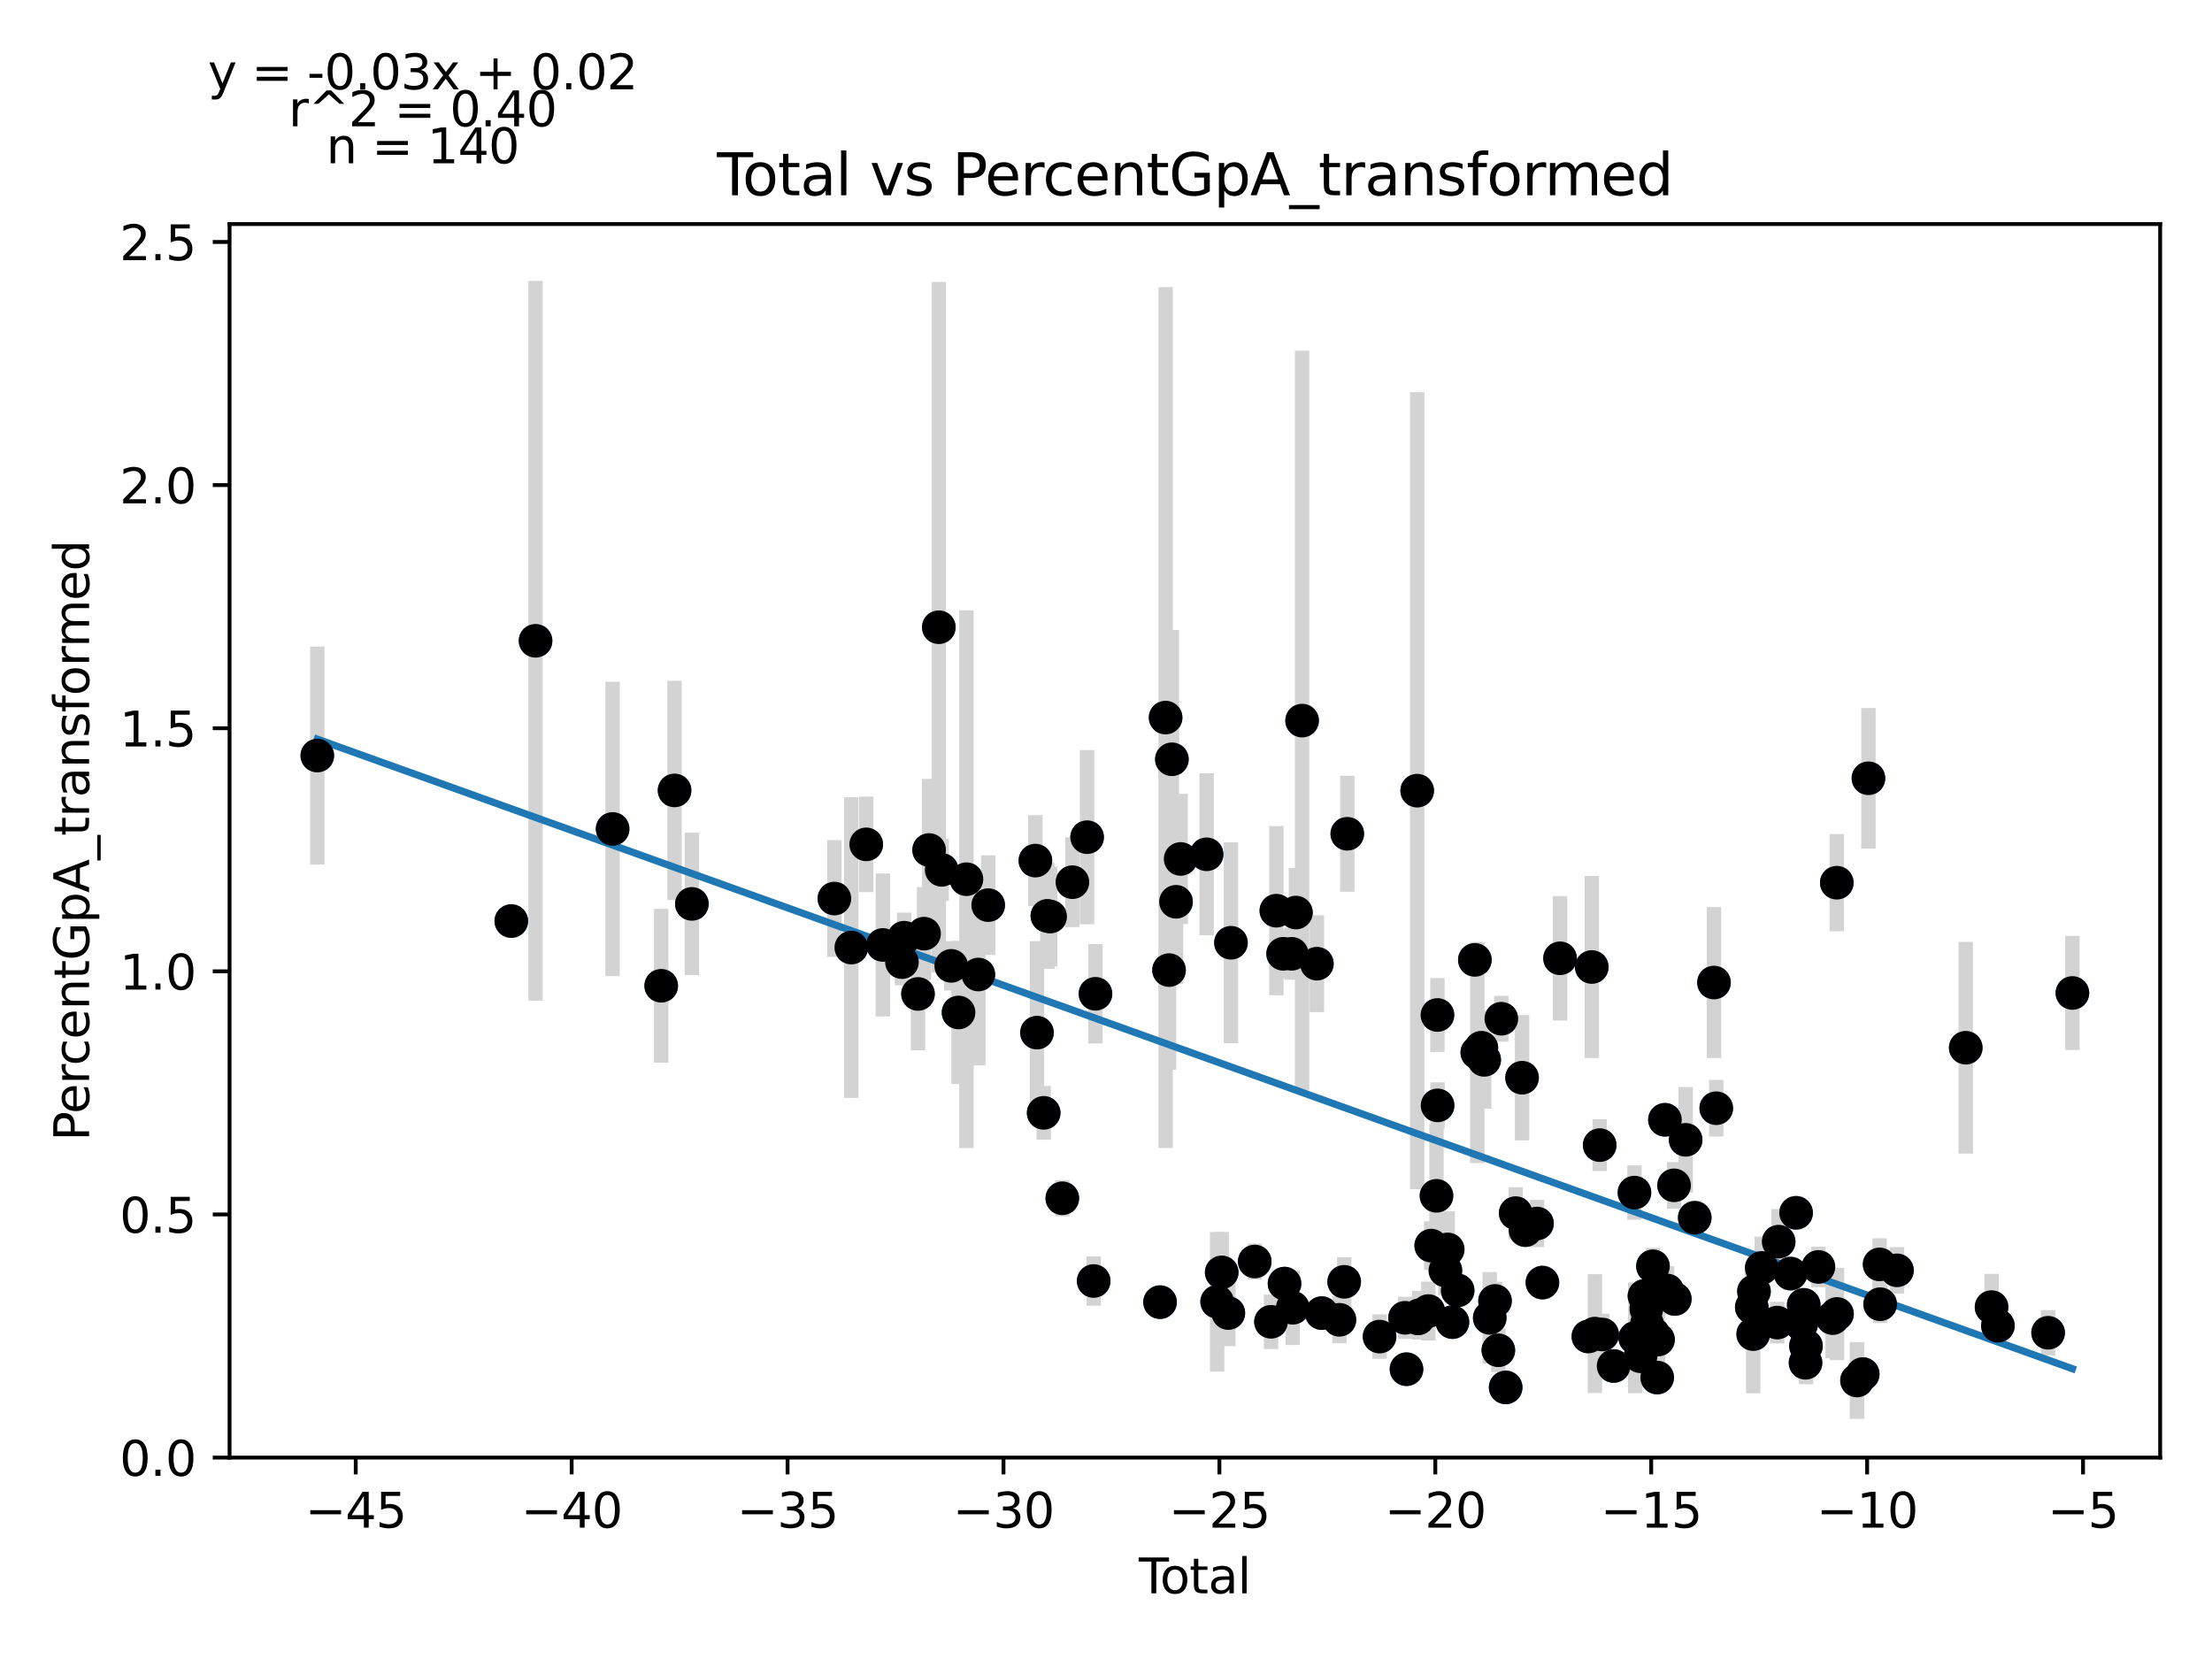 <?xml version="1.0" encoding="utf-8" standalone="no"?>
<!DOCTYPE svg PUBLIC "-//W3C//DTD SVG 1.1//EN"
  "http://www.w3.org/Graphics/SVG/1.1/DTD/svg11.dtd">
<svg xmlns:xlink="http://www.w3.org/1999/xlink" width="460.8pt" height="345.6pt" viewBox="0 0 460.8 345.6" xmlns="http://www.w3.org/2000/svg" version="1.1">
 <defs>
  <style type="text/css">*{stroke-linejoin: round; stroke-linecap: butt}</style>
 </defs>
 <g id="figure_1">
  <g id="patch_1">
   <path d="M 0 345.6 
L 460.8 345.6 
L 460.8 0 
L 0 0 
z
" style="fill: #ffffff"/>
  </g>
  <g id="axes_1">
   <g id="patch_2">
    <path d="M 47.821 303.64 
L 450 303.64 
L 450 46.676 
L 47.821 46.676 
z
" style="fill: #ffffff"/>
   </g>
   <g id="PathCollection_1">
    <defs>
     <path id="m2463c20916" d="M 0 3 
C 0.796 3 1.559 2.684 2.121 2.121 
C 2.684 1.559 3 0.796 3 0 
C 3 -0.796 2.684 -1.559 2.121 -2.121 
C 1.559 -2.684 0.796 -3 0 -3 
C -0.796 -3 -1.559 -2.684 -2.121 -2.121 
C -2.684 -1.559 -3 -0.796 -3 0 
C -3 0.796 -2.684 1.559 -2.121 2.121 
C -1.559 2.684 -0.796 3 0 3 
z
" style="stroke: #1f77b4"/>
    </defs>
    <g clip-path="url(#p07f84dac81)">
     <use xlink:href="#m2463c20916" x="66.102" y="157.401" style="fill: #1f77b4; stroke: #1f77b4"/>
     <use xlink:href="#m2463c20916" x="106.514" y="191.874" style="fill: #1f77b4; stroke: #1f77b4"/>
     <use xlink:href="#m2463c20916" x="111.567" y="133.49" style="fill: #1f77b4; stroke: #1f77b4"/>
     <use xlink:href="#m2463c20916" x="127.621" y="172.684" style="fill: #1f77b4; stroke: #1f77b4"/>
     <use xlink:href="#m2463c20916" x="137.74" y="205.355" style="fill: #1f77b4; stroke: #1f77b4"/>
     <use xlink:href="#m2463c20916" x="140.524" y="164.659" style="fill: #1f77b4; stroke: #1f77b4"/>
     <use xlink:href="#m2463c20916" x="144.13" y="188.299" style="fill: #1f77b4; stroke: #1f77b4"/>
     <use xlink:href="#m2463c20916" x="173.82" y="187.184" style="fill: #1f77b4; stroke: #1f77b4"/>
     <use xlink:href="#m2463c20916" x="177.342" y="197.397" style="fill: #1f77b4; stroke: #1f77b4"/>
     <use xlink:href="#m2463c20916" x="180.45" y="175.895" style="fill: #1f77b4; stroke: #1f77b4"/>
     <use xlink:href="#m2463c20916" x="183.924" y="196.851" style="fill: #1f77b4; stroke: #1f77b4"/>
     <use xlink:href="#m2463c20916" x="187.896" y="200.429" style="fill: #1f77b4; stroke: #1f77b4"/>
     <use xlink:href="#m2463c20916" x="188.353" y="195.339" style="fill: #1f77b4; stroke: #1f77b4"/>
     <use xlink:href="#m2463c20916" x="191.234" y="207.056" style="fill: #1f77b4; stroke: #1f77b4"/>
     <use xlink:href="#m2463c20916" x="192.498" y="194.497" style="fill: #1f77b4; stroke: #1f77b4"/>
     <use xlink:href="#m2463c20916" x="193.552" y="177.071" style="fill: #1f77b4; stroke: #1f77b4"/>
     <use xlink:href="#m2463c20916" x="195.568" y="130.663" style="fill: #1f77b4; stroke: #1f77b4"/>
     <use xlink:href="#m2463c20916" x="196.171" y="181.207" style="fill: #1f77b4; stroke: #1f77b4"/>
     <use xlink:href="#m2463c20916" x="198.164" y="201.206" style="fill: #1f77b4; stroke: #1f77b4"/>
     <use xlink:href="#m2463c20916" x="199.68" y="210.917" style="fill: #1f77b4; stroke: #1f77b4"/>
     <use xlink:href="#m2463c20916" x="201.327" y="183.156" style="fill: #1f77b4; stroke: #1f77b4"/>
     <use xlink:href="#m2463c20916" x="203.808" y="203.011" style="fill: #1f77b4; stroke: #1f77b4"/>
     <use xlink:href="#m2463c20916" x="205.86" y="188.556" style="fill: #1f77b4; stroke: #1f77b4"/>
     <use xlink:href="#m2463c20916" x="215.69" y="179.279" style="fill: #1f77b4; stroke: #1f77b4"/>
     <use xlink:href="#m2463c20916" x="216.019" y="215.114" style="fill: #1f77b4; stroke: #1f77b4"/>
     <use xlink:href="#m2463c20916" x="217.416" y="231.825" style="fill: #1f77b4; stroke: #1f77b4"/>
     <use xlink:href="#m2463c20916" x="218.186" y="190.784" style="fill: #1f77b4; stroke: #1f77b4"/>
     <use xlink:href="#m2463c20916" x="218.765" y="190.943" style="fill: #1f77b4; stroke: #1f77b4"/>
     <use xlink:href="#m2463c20916" x="221.299" y="249.624" style="fill: #1f77b4; stroke: #1f77b4"/>
     <use xlink:href="#m2463c20916" x="223.403" y="183.775" style="fill: #1f77b4; stroke: #1f77b4"/>
     <use xlink:href="#m2463c20916" x="226.464" y="174.4" style="fill: #1f77b4; stroke: #1f77b4"/>
     <use xlink:href="#m2463c20916" x="227.835" y="266.856" style="fill: #1f77b4; stroke: #1f77b4"/>
     <use xlink:href="#m2463c20916" x="228.207" y="207.025" style="fill: #1f77b4; stroke: #1f77b4"/>
     <use xlink:href="#m2463c20916" x="241.659" y="271.262" style="fill: #1f77b4; stroke: #1f77b4"/>
     <use xlink:href="#m2463c20916" x="242.817" y="149.485" style="fill: #1f77b4; stroke: #1f77b4"/>
     <use xlink:href="#m2463c20916" x="243.533" y="202.089" style="fill: #1f77b4; stroke: #1f77b4"/>
     <use xlink:href="#m2463c20916" x="244.126" y="158.171" style="fill: #1f77b4; stroke: #1f77b4"/>
     <use xlink:href="#m2463c20916" x="244.986" y="187.859" style="fill: #1f77b4; stroke: #1f77b4"/>
     <use xlink:href="#m2463c20916" x="245.949" y="178.936" style="fill: #1f77b4; stroke: #1f77b4"/>
     <use xlink:href="#m2463c20916" x="251.358" y="177.968" style="fill: #1f77b4; stroke: #1f77b4"/>
     <use xlink:href="#m2463c20916" x="253.556" y="271.182" style="fill: #1f77b4; stroke: #1f77b4"/>
     <use xlink:href="#m2463c20916" x="254.502" y="265.06" style="fill: #1f77b4; stroke: #1f77b4"/>
     <use xlink:href="#m2463c20916" x="255.886" y="273.532" style="fill: #1f77b4; stroke: #1f77b4"/>
     <use xlink:href="#m2463c20916" x="256.433" y="196.396" style="fill: #1f77b4; stroke: #1f77b4"/>
     <use xlink:href="#m2463c20916" x="261.385" y="262.794" style="fill: #1f77b4; stroke: #1f77b4"/>
     <use xlink:href="#m2463c20916" x="264.773" y="275.356" style="fill: #1f77b4; stroke: #1f77b4"/>
     <use xlink:href="#m2463c20916" x="265.888" y="189.715" style="fill: #1f77b4; stroke: #1f77b4"/>
     <use xlink:href="#m2463c20916" x="267.299" y="198.694" style="fill: #1f77b4; stroke: #1f77b4"/>
     <use xlink:href="#m2463c20916" x="267.591" y="267.396" style="fill: #1f77b4; stroke: #1f77b4"/>
     <use xlink:href="#m2463c20916" x="269.084" y="198.693" style="fill: #1f77b4; stroke: #1f77b4"/>
     <use xlink:href="#m2463c20916" x="269.301" y="272.432" style="fill: #1f77b4; stroke: #1f77b4"/>
     <use xlink:href="#m2463c20916" x="269.966" y="190.102" style="fill: #1f77b4; stroke: #1f77b4"/>
     <use xlink:href="#m2463c20916" x="271.252" y="150.117" style="fill: #1f77b4; stroke: #1f77b4"/>
     <use xlink:href="#m2463c20916" x="274.329" y="200.752" style="fill: #1f77b4; stroke: #1f77b4"/>
     <use xlink:href="#m2463c20916" x="275.35" y="273.548" style="fill: #1f77b4; stroke: #1f77b4"/>
     <use xlink:href="#m2463c20916" x="279.028" y="274.936" style="fill: #1f77b4; stroke: #1f77b4"/>
     <use xlink:href="#m2463c20916" x="280.019" y="267.026" style="fill: #1f77b4; stroke: #1f77b4"/>
     <use xlink:href="#m2463c20916" x="280.664" y="173.691" style="fill: #1f77b4; stroke: #1f77b4"/>
     <use xlink:href="#m2463c20916" x="287.39" y="278.436" style="fill: #1f77b4; stroke: #1f77b4"/>
     <use xlink:href="#m2463c20916" x="292.701" y="274.52" style="fill: #1f77b4; stroke: #1f77b4"/>
     <use xlink:href="#m2463c20916" x="292.998" y="285.232" style="fill: #1f77b4; stroke: #1f77b4"/>
     <use xlink:href="#m2463c20916" x="295.225" y="164.712" style="fill: #1f77b4; stroke: #1f77b4"/>
     <use xlink:href="#m2463c20916" x="295.402" y="274.655" style="fill: #1f77b4; stroke: #1f77b4"/>
     <use xlink:href="#m2463c20916" x="295.652" y="273.989" style="fill: #1f77b4; stroke: #1f77b4"/>
     <use xlink:href="#m2463c20916" x="297.541" y="273.119" style="fill: #1f77b4; stroke: #1f77b4"/>
     <use xlink:href="#m2463c20916" x="298.15" y="259.485" style="fill: #1f77b4; stroke: #1f77b4"/>
     <use xlink:href="#m2463c20916" x="299.245" y="249.11" style="fill: #1f77b4; stroke: #1f77b4"/>
     <use xlink:href="#m2463c20916" x="299.444" y="211.441" style="fill: #1f77b4; stroke: #1f77b4"/>
     <use xlink:href="#m2463c20916" x="299.472" y="230.273" style="fill: #1f77b4; stroke: #1f77b4"/>
     <use xlink:href="#m2463c20916" x="301.104" y="264.664" style="fill: #1f77b4; stroke: #1f77b4"/>
     <use xlink:href="#m2463c20916" x="301.579" y="260.274" style="fill: #1f77b4; stroke: #1f77b4"/>
     <use xlink:href="#m2463c20916" x="302.573" y="275.424" style="fill: #1f77b4; stroke: #1f77b4"/>
     <use xlink:href="#m2463c20916" x="303.657" y="268.812" style="fill: #1f77b4; stroke: #1f77b4"/>
     <use xlink:href="#m2463c20916" x="307.24" y="199.96" style="fill: #1f77b4; stroke: #1f77b4"/>
     <use xlink:href="#m2463c20916" x="307.747" y="219.257" style="fill: #1f77b4; stroke: #1f77b4"/>
     <use xlink:href="#m2463c20916" x="308.593" y="218.259" style="fill: #1f77b4; stroke: #1f77b4"/>
     <use xlink:href="#m2463c20916" x="309.183" y="220.79" style="fill: #1f77b4; stroke: #1f77b4"/>
     <use xlink:href="#m2463c20916" x="310.339" y="274.535" style="fill: #1f77b4; stroke: #1f77b4"/>
     <use xlink:href="#m2463c20916" x="311.441" y="271.004" style="fill: #1f77b4; stroke: #1f77b4"/>
     <use xlink:href="#m2463c20916" x="312.131" y="281.288" style="fill: #1f77b4; stroke: #1f77b4"/>
     <use xlink:href="#m2463c20916" x="312.755" y="212.221" style="fill: #1f77b4; stroke: #1f77b4"/>
     <use xlink:href="#m2463c20916" x="313.658" y="289.021" style="fill: #1f77b4; stroke: #1f77b4"/>
     <use xlink:href="#m2463c20916" x="315.744" y="252.715" style="fill: #1f77b4; stroke: #1f77b4"/>
     <use xlink:href="#m2463c20916" x="317.074" y="224.508" style="fill: #1f77b4; stroke: #1f77b4"/>
     <use xlink:href="#m2463c20916" x="317.783" y="256.262" style="fill: #1f77b4; stroke: #1f77b4"/>
     <use xlink:href="#m2463c20916" x="320.186" y="254.881" style="fill: #1f77b4; stroke: #1f77b4"/>
     <use xlink:href="#m2463c20916" x="321.314" y="267.188" style="fill: #1f77b4; stroke: #1f77b4"/>
     <use xlink:href="#m2463c20916" x="324.986" y="199.63" style="fill: #1f77b4; stroke: #1f77b4"/>
     <use xlink:href="#m2463c20916" x="330.887" y="278.415" style="fill: #1f77b4; stroke: #1f77b4"/>
     <use xlink:href="#m2463c20916" x="331.598" y="201.445" style="fill: #1f77b4; stroke: #1f77b4"/>
     <use xlink:href="#m2463c20916" x="332.245" y="277.813" style="fill: #1f77b4; stroke: #1f77b4"/>
     <use xlink:href="#m2463c20916" x="333.245" y="238.552" style="fill: #1f77b4; stroke: #1f77b4"/>
     <use xlink:href="#m2463c20916" x="333.773" y="278.001" style="fill: #1f77b4; stroke: #1f77b4"/>
     <use xlink:href="#m2463c20916" x="336.143" y="284.559" style="fill: #1f77b4; stroke: #1f77b4"/>
     <use xlink:href="#m2463c20916" x="340.487" y="248.438" style="fill: #1f77b4; stroke: #1f77b4"/>
     <use xlink:href="#m2463c20916" x="340.647" y="278.695" style="fill: #1f77b4; stroke: #1f77b4"/>
     <use xlink:href="#m2463c20916" x="341.75" y="282.538" style="fill: #1f77b4; stroke: #1f77b4"/>
     <use xlink:href="#m2463c20916" x="342.57" y="269.97" style="fill: #1f77b4; stroke: #1f77b4"/>
     <use xlink:href="#m2463c20916" x="342.962" y="272.703" style="fill: #1f77b4; stroke: #1f77b4"/>
     <use xlink:href="#m2463c20916" x="343.089" y="275.722" style="fill: #1f77b4; stroke: #1f77b4"/>
     <use xlink:href="#m2463c20916" x="344.343" y="263.785" style="fill: #1f77b4; stroke: #1f77b4"/>
     <use xlink:href="#m2463c20916" x="344.394" y="277.871" style="fill: #1f77b4; stroke: #1f77b4"/>
     <use xlink:href="#m2463c20916" x="345.224" y="286.967" style="fill: #1f77b4; stroke: #1f77b4"/>
     <use xlink:href="#m2463c20916" x="345.398" y="279.056" style="fill: #1f77b4; stroke: #1f77b4"/>
     <use xlink:href="#m2463c20916" x="346.837" y="233.271" style="fill: #1f77b4; stroke: #1f77b4"/>
     <use xlink:href="#m2463c20916" x="347.292" y="268.831" style="fill: #1f77b4; stroke: #1f77b4"/>
     <use xlink:href="#m2463c20916" x="348.74" y="246.928" style="fill: #1f77b4; stroke: #1f77b4"/>
     <use xlink:href="#m2463c20916" x="348.894" y="270.6" style="fill: #1f77b4; stroke: #1f77b4"/>
     <use xlink:href="#m2463c20916" x="351.15" y="237.445" style="fill: #1f77b4; stroke: #1f77b4"/>
     <use xlink:href="#m2463c20916" x="353.048" y="253.678" style="fill: #1f77b4; stroke: #1f77b4"/>
     <use xlink:href="#m2463c20916" x="357.052" y="204.679" style="fill: #1f77b4; stroke: #1f77b4"/>
     <use xlink:href="#m2463c20916" x="357.527" y="230.861" style="fill: #1f77b4; stroke: #1f77b4"/>
     <use xlink:href="#m2463c20916" x="364.925" y="272.324" style="fill: #1f77b4; stroke: #1f77b4"/>
     <use xlink:href="#m2463c20916" x="365.226" y="277.919" style="fill: #1f77b4; stroke: #1f77b4"/>
     <use xlink:href="#m2463c20916" x="365.383" y="269.033" style="fill: #1f77b4; stroke: #1f77b4"/>
     <use xlink:href="#m2463c20916" x="367.008" y="264.127" style="fill: #1f77b4; stroke: #1f77b4"/>
     <use xlink:href="#m2463c20916" x="370.217" y="275.522" style="fill: #1f77b4; stroke: #1f77b4"/>
     <use xlink:href="#m2463c20916" x="370.528" y="258.661" style="fill: #1f77b4; stroke: #1f77b4"/>
     <use xlink:href="#m2463c20916" x="373.007" y="265.312" style="fill: #1f77b4; stroke: #1f77b4"/>
     <use xlink:href="#m2463c20916" x="374.161" y="252.651" style="fill: #1f77b4; stroke: #1f77b4"/>
     <use xlink:href="#m2463c20916" x="375.007" y="275.536" style="fill: #1f77b4; stroke: #1f77b4"/>
     <use xlink:href="#m2463c20916" x="375.231" y="275.818" style="fill: #1f77b4; stroke: #1f77b4"/>
     <use xlink:href="#m2463c20916" x="375.747" y="271.827" style="fill: #1f77b4; stroke: #1f77b4"/>
     <use xlink:href="#m2463c20916" x="376.126" y="283.897" style="fill: #1f77b4; stroke: #1f77b4"/>
     <use xlink:href="#m2463c20916" x="376.218" y="280.386" style="fill: #1f77b4; stroke: #1f77b4"/>
     <use xlink:href="#m2463c20916" x="378.809" y="263.926" style="fill: #1f77b4; stroke: #1f77b4"/>
     <use xlink:href="#m2463c20916" x="381.772" y="274.59" style="fill: #1f77b4; stroke: #1f77b4"/>
     <use xlink:href="#m2463c20916" x="382.635" y="183.885" style="fill: #1f77b4; stroke: #1f77b4"/>
     <use xlink:href="#m2463c20916" x="382.68" y="273.716" style="fill: #1f77b4; stroke: #1f77b4"/>
     <use xlink:href="#m2463c20916" x="386.848" y="287.585" style="fill: #1f77b4; stroke: #1f77b4"/>
     <use xlink:href="#m2463c20916" x="388.039" y="286.242" style="fill: #1f77b4; stroke: #1f77b4"/>
     <use xlink:href="#m2463c20916" x="389.23" y="162.128" style="fill: #1f77b4; stroke: #1f77b4"/>
     <use xlink:href="#m2463c20916" x="391.559" y="263.397" style="fill: #1f77b4; stroke: #1f77b4"/>
     <use xlink:href="#m2463c20916" x="391.674" y="271.688" style="fill: #1f77b4; stroke: #1f77b4"/>
     <use xlink:href="#m2463c20916" x="395.173" y="264.635" style="fill: #1f77b4; stroke: #1f77b4"/>
     <use xlink:href="#m2463c20916" x="409.5" y="218.261" style="fill: #1f77b4; stroke: #1f77b4"/>
     <use xlink:href="#m2463c20916" x="414.876" y="272.292" style="fill: #1f77b4; stroke: #1f77b4"/>
     <use xlink:href="#m2463c20916" x="416.202" y="276.169" style="fill: #1f77b4; stroke: #1f77b4"/>
     <use xlink:href="#m2463c20916" x="426.659" y="277.641" style="fill: #1f77b4; stroke: #1f77b4"/>
     <use xlink:href="#m2463c20916" x="431.719" y="206.854" style="fill: #1f77b4; stroke: #1f77b4"/>
    </g>
   </g>
   <g id="matplotlib.axis_1">
    <g id="xtick_1">
     <g id="line2d_1">
      <defs>
       <path id="mb4a74e2ccd" d="M 0 0 
L 0 3.5 
" style="stroke: #000000; stroke-width: 0.8"/>
      </defs>
      <g>
       <use xlink:href="#mb4a74e2ccd" x="74.106" y="303.64" style="stroke: #000000; stroke-width: 0.8"/>
      </g>
     </g>
     <g id="text_1">
      <!-- −45 -->
      <g transform="translate(63.554 318.238)scale(0.1 -0.1)">
       <defs>
        <path id="DejaVuSans-2212" d="M 678 2272 
L 4684 2272 
L 4684 1741 
L 678 1741 
L 678 2272 
z
" transform="scale(0.016)"/>
        <path id="DejaVuSans-34" d="M 2419 4116 
L 825 1625 
L 2419 1625 
L 2419 4116 
z
M 2253 4666 
L 3047 4666 
L 3047 1625 
L 3713 1625 
L 3713 1100 
L 3047 1100 
L 3047 0 
L 2419 0 
L 2419 1100 
L 313 1100 
L 313 1709 
L 2253 4666 
z
" transform="scale(0.016)"/>
        <path id="DejaVuSans-35" d="M 691 4666 
L 3169 4666 
L 3169 4134 
L 1269 4134 
L 1269 2991 
Q 1406 3038 1543 3061 
Q 1681 3084 1819 3084 
Q 2600 3084 3056 2656 
Q 3513 2228 3513 1497 
Q 3513 744 3044 326 
Q 2575 -91 1722 -91 
Q 1428 -91 1123 -41 
Q 819 9 494 109 
L 494 744 
Q 775 591 1075 516 
Q 1375 441 1709 441 
Q 2250 441 2565 725 
Q 2881 1009 2881 1497 
Q 2881 1984 2565 2268 
Q 2250 2553 1709 2553 
Q 1456 2553 1204 2497 
Q 953 2441 691 2322 
L 691 4666 
z
" transform="scale(0.016)"/>
       </defs>
       <use xlink:href="#DejaVuSans-2212"/>
       <use xlink:href="#DejaVuSans-34" x="83.789"/>
       <use xlink:href="#DejaVuSans-35" x="147.412"/>
      </g>
     </g>
    </g>
    <g id="xtick_2">
     <g id="line2d_2">
      <g>
       <use xlink:href="#mb4a74e2ccd" x="119.085" y="303.64" style="stroke: #000000; stroke-width: 0.8"/>
      </g>
     </g>
     <g id="text_2">
      <!-- −40 -->
      <g transform="translate(108.533 318.238)scale(0.1 -0.1)">
       <defs>
        <path id="DejaVuSans-30" d="M 2034 4250 
Q 1547 4250 1301 3770 
Q 1056 3291 1056 2328 
Q 1056 1369 1301 889 
Q 1547 409 2034 409 
Q 2525 409 2770 889 
Q 3016 1369 3016 2328 
Q 3016 3291 2770 3770 
Q 2525 4250 2034 4250 
z
M 2034 4750 
Q 2819 4750 3233 4129 
Q 3647 3509 3647 2328 
Q 3647 1150 3233 529 
Q 2819 -91 2034 -91 
Q 1250 -91 836 529 
Q 422 1150 422 2328 
Q 422 3509 836 4129 
Q 1250 4750 2034 4750 
z
" transform="scale(0.016)"/>
       </defs>
       <use xlink:href="#DejaVuSans-2212"/>
       <use xlink:href="#DejaVuSans-34" x="83.789"/>
       <use xlink:href="#DejaVuSans-30" x="147.412"/>
      </g>
     </g>
    </g>
    <g id="xtick_3">
     <g id="line2d_3">
      <g>
       <use xlink:href="#mb4a74e2ccd" x="164.064" y="303.64" style="stroke: #000000; stroke-width: 0.8"/>
      </g>
     </g>
     <g id="text_3">
      <!-- −35 -->
      <g transform="translate(153.511 318.238)scale(0.1 -0.1)">
       <defs>
        <path id="DejaVuSans-33" d="M 2597 2516 
Q 3050 2419 3304 2112 
Q 3559 1806 3559 1356 
Q 3559 666 3084 287 
Q 2609 -91 1734 -91 
Q 1441 -91 1130 -33 
Q 819 25 488 141 
L 488 750 
Q 750 597 1062 519 
Q 1375 441 1716 441 
Q 2309 441 2620 675 
Q 2931 909 2931 1356 
Q 2931 1769 2642 2001 
Q 2353 2234 1838 2234 
L 1294 2234 
L 1294 2753 
L 1863 2753 
Q 2328 2753 2575 2939 
Q 2822 3125 2822 3475 
Q 2822 3834 2567 4026 
Q 2313 4219 1838 4219 
Q 1578 4219 1281 4162 
Q 984 4106 628 3988 
L 628 4550 
Q 988 4650 1302 4700 
Q 1616 4750 1894 4750 
Q 2613 4750 3031 4423 
Q 3450 4097 3450 3541 
Q 3450 3153 3228 2886 
Q 3006 2619 2597 2516 
z
" transform="scale(0.016)"/>
       </defs>
       <use xlink:href="#DejaVuSans-2212"/>
       <use xlink:href="#DejaVuSans-33" x="83.789"/>
       <use xlink:href="#DejaVuSans-35" x="147.412"/>
      </g>
     </g>
    </g>
    <g id="xtick_4">
     <g id="line2d_4">
      <g>
       <use xlink:href="#mb4a74e2ccd" x="209.042" y="303.64" style="stroke: #000000; stroke-width: 0.8"/>
      </g>
     </g>
     <g id="text_4">
      <!-- −30 -->
      <g transform="translate(198.49 318.238)scale(0.1 -0.1)">
       <use xlink:href="#DejaVuSans-2212"/>
       <use xlink:href="#DejaVuSans-33" x="83.789"/>
       <use xlink:href="#DejaVuSans-30" x="147.412"/>
      </g>
     </g>
    </g>
    <g id="xtick_5">
     <g id="line2d_5">
      <g>
       <use xlink:href="#mb4a74e2ccd" x="254.021" y="303.64" style="stroke: #000000; stroke-width: 0.8"/>
      </g>
     </g>
     <g id="text_5">
      <!-- −25 -->
      <g transform="translate(243.469 318.238)scale(0.1 -0.1)">
       <defs>
        <path id="DejaVuSans-32" d="M 1228 531 
L 3431 531 
L 3431 0 
L 469 0 
L 469 531 
Q 828 903 1448 1529 
Q 2069 2156 2228 2338 
Q 2531 2678 2651 2914 
Q 2772 3150 2772 3378 
Q 2772 3750 2511 3984 
Q 2250 4219 1831 4219 
Q 1534 4219 1204 4116 
Q 875 4013 500 3803 
L 500 4441 
Q 881 4594 1212 4672 
Q 1544 4750 1819 4750 
Q 2544 4750 2975 4387 
Q 3406 4025 3406 3419 
Q 3406 3131 3298 2873 
Q 3191 2616 2906 2266 
Q 2828 2175 2409 1742 
Q 1991 1309 1228 531 
z
" transform="scale(0.016)"/>
       </defs>
       <use xlink:href="#DejaVuSans-2212"/>
       <use xlink:href="#DejaVuSans-32" x="83.789"/>
       <use xlink:href="#DejaVuSans-35" x="147.412"/>
      </g>
     </g>
    </g>
    <g id="xtick_6">
     <g id="line2d_6">
      <g>
       <use xlink:href="#mb4a74e2ccd" x="298.999" y="303.64" style="stroke: #000000; stroke-width: 0.8"/>
      </g>
     </g>
     <g id="text_6">
      <!-- −20 -->
      <g transform="translate(288.447 318.238)scale(0.1 -0.1)">
       <use xlink:href="#DejaVuSans-2212"/>
       <use xlink:href="#DejaVuSans-32" x="83.789"/>
       <use xlink:href="#DejaVuSans-30" x="147.412"/>
      </g>
     </g>
    </g>
    <g id="xtick_7">
     <g id="line2d_7">
      <g>
       <use xlink:href="#mb4a74e2ccd" x="343.978" y="303.64" style="stroke: #000000; stroke-width: 0.8"/>
      </g>
     </g>
     <g id="text_7">
      <!-- −15 -->
      <g transform="translate(333.426 318.238)scale(0.1 -0.1)">
       <defs>
        <path id="DejaVuSans-31" d="M 794 531 
L 1825 531 
L 1825 4091 
L 703 3866 
L 703 4441 
L 1819 4666 
L 2450 4666 
L 2450 531 
L 3481 531 
L 3481 0 
L 794 0 
L 794 531 
z
" transform="scale(0.016)"/>
       </defs>
       <use xlink:href="#DejaVuSans-2212"/>
       <use xlink:href="#DejaVuSans-31" x="83.789"/>
       <use xlink:href="#DejaVuSans-35" x="147.412"/>
      </g>
     </g>
    </g>
    <g id="xtick_8">
     <g id="line2d_8">
      <g>
       <use xlink:href="#mb4a74e2ccd" x="388.957" y="303.64" style="stroke: #000000; stroke-width: 0.8"/>
      </g>
     </g>
     <g id="text_8">
      <!-- −10 -->
      <g transform="translate(378.404 318.238)scale(0.1 -0.1)">
       <use xlink:href="#DejaVuSans-2212"/>
       <use xlink:href="#DejaVuSans-31" x="83.789"/>
       <use xlink:href="#DejaVuSans-30" x="147.412"/>
      </g>
     </g>
    </g>
    <g id="xtick_9">
     <g id="line2d_9">
      <g>
       <use xlink:href="#mb4a74e2ccd" x="433.935" y="303.64" style="stroke: #000000; stroke-width: 0.8"/>
      </g>
     </g>
     <g id="text_9">
      <!-- −5 -->
      <g transform="translate(426.564 318.238)scale(0.1 -0.1)">
       <use xlink:href="#DejaVuSans-2212"/>
       <use xlink:href="#DejaVuSans-35" x="83.789"/>
      </g>
     </g>
    </g>
    <g id="text_10">
     <!-- Total -->
     <g transform="translate(237.234 331.917)scale(0.1 -0.1)">
      <defs>
       <path id="DejaVuSans-54" d="M -19 4666 
L 3928 4666 
L 3928 4134 
L 2272 4134 
L 2272 0 
L 1638 0 
L 1638 4134 
L -19 4134 
L -19 4666 
z
" transform="scale(0.016)"/>
       <path id="DejaVuSans-6f" d="M 1959 3097 
Q 1497 3097 1228 2736 
Q 959 2375 959 1747 
Q 959 1119 1226 758 
Q 1494 397 1959 397 
Q 2419 397 2687 759 
Q 2956 1122 2956 1747 
Q 2956 2369 2687 2733 
Q 2419 3097 1959 3097 
z
M 1959 3584 
Q 2709 3584 3137 3096 
Q 3566 2609 3566 1747 
Q 3566 888 3137 398 
Q 2709 -91 1959 -91 
Q 1206 -91 779 398 
Q 353 888 353 1747 
Q 353 2609 779 3096 
Q 1206 3584 1959 3584 
z
" transform="scale(0.016)"/>
       <path id="DejaVuSans-74" d="M 1172 4494 
L 1172 3500 
L 2356 3500 
L 2356 3053 
L 1172 3053 
L 1172 1153 
Q 1172 725 1289 603 
Q 1406 481 1766 481 
L 2356 481 
L 2356 0 
L 1766 0 
Q 1100 0 847 248 
Q 594 497 594 1153 
L 594 3053 
L 172 3053 
L 172 3500 
L 594 3500 
L 594 4494 
L 1172 4494 
z
" transform="scale(0.016)"/>
       <path id="DejaVuSans-61" d="M 2194 1759 
Q 1497 1759 1228 1600 
Q 959 1441 959 1056 
Q 959 750 1161 570 
Q 1363 391 1709 391 
Q 2188 391 2477 730 
Q 2766 1069 2766 1631 
L 2766 1759 
L 2194 1759 
z
M 3341 1997 
L 3341 0 
L 2766 0 
L 2766 531 
Q 2569 213 2275 61 
Q 1981 -91 1556 -91 
Q 1019 -91 701 211 
Q 384 513 384 1019 
Q 384 1609 779 1909 
Q 1175 2209 1959 2209 
L 2766 2209 
L 2766 2266 
Q 2766 2663 2505 2880 
Q 2244 3097 1772 3097 
Q 1472 3097 1187 3025 
Q 903 2953 641 2809 
L 641 3341 
Q 956 3463 1253 3523 
Q 1550 3584 1831 3584 
Q 2591 3584 2966 3190 
Q 3341 2797 3341 1997 
z
" transform="scale(0.016)"/>
       <path id="DejaVuSans-6c" d="M 603 4863 
L 1178 4863 
L 1178 0 
L 603 0 
L 603 4863 
z
" transform="scale(0.016)"/>
      </defs>
      <use xlink:href="#DejaVuSans-54"/>
      <use xlink:href="#DejaVuSans-6f" x="44.084"/>
      <use xlink:href="#DejaVuSans-74" x="105.266"/>
      <use xlink:href="#DejaVuSans-61" x="144.475"/>
      <use xlink:href="#DejaVuSans-6c" x="205.754"/>
     </g>
    </g>
   </g>
   <g id="matplotlib.axis_2">
    <g id="ytick_1">
     <g id="line2d_10">
      <defs>
       <path id="mba51e55f82" d="M 0 0 
L -3.5 0 
" style="stroke: #000000; stroke-width: 0.8"/>
      </defs>
      <g>
       <use xlink:href="#mba51e55f82" x="47.821" y="303.64" style="stroke: #000000; stroke-width: 0.8"/>
      </g>
     </g>
     <g id="text_11">
      <!-- 0.0 -->
      <g transform="translate(24.918 307.439)scale(0.1 -0.1)">
       <defs>
        <path id="DejaVuSans-2e" d="M 684 794 
L 1344 794 
L 1344 0 
L 684 0 
L 684 794 
z
" transform="scale(0.016)"/>
       </defs>
       <use xlink:href="#DejaVuSans-30"/>
       <use xlink:href="#DejaVuSans-2e" x="63.623"/>
       <use xlink:href="#DejaVuSans-30" x="95.41"/>
      </g>
     </g>
    </g>
    <g id="ytick_2">
     <g id="line2d_11">
      <g>
       <use xlink:href="#mba51e55f82" x="47.821" y="252.993" style="stroke: #000000; stroke-width: 0.8"/>
      </g>
     </g>
     <g id="text_12">
      <!-- 0.5 -->
      <g transform="translate(24.918 256.792)scale(0.1 -0.1)">
       <use xlink:href="#DejaVuSans-30"/>
       <use xlink:href="#DejaVuSans-2e" x="63.623"/>
       <use xlink:href="#DejaVuSans-35" x="95.41"/>
      </g>
     </g>
    </g>
    <g id="ytick_3">
     <g id="line2d_12">
      <g>
       <use xlink:href="#mba51e55f82" x="47.821" y="202.346" style="stroke: #000000; stroke-width: 0.8"/>
      </g>
     </g>
     <g id="text_13">
      <!-- 1.0 -->
      <g transform="translate(24.918 206.145)scale(0.1 -0.1)">
       <use xlink:href="#DejaVuSans-31"/>
       <use xlink:href="#DejaVuSans-2e" x="63.623"/>
       <use xlink:href="#DejaVuSans-30" x="95.41"/>
      </g>
     </g>
    </g>
    <g id="ytick_4">
     <g id="line2d_13">
      <g>
       <use xlink:href="#mba51e55f82" x="47.821" y="151.699" style="stroke: #000000; stroke-width: 0.8"/>
      </g>
     </g>
     <g id="text_14">
      <!-- 1.5 -->
      <g transform="translate(24.918 155.499)scale(0.1 -0.1)">
       <use xlink:href="#DejaVuSans-31"/>
       <use xlink:href="#DejaVuSans-2e" x="63.623"/>
       <use xlink:href="#DejaVuSans-35" x="95.41"/>
      </g>
     </g>
    </g>
    <g id="ytick_5">
     <g id="line2d_14">
      <g>
       <use xlink:href="#mba51e55f82" x="47.821" y="101.052" style="stroke: #000000; stroke-width: 0.8"/>
      </g>
     </g>
     <g id="text_15">
      <!-- 2.0 -->
      <g transform="translate(24.918 104.852)scale(0.1 -0.1)">
       <use xlink:href="#DejaVuSans-32"/>
       <use xlink:href="#DejaVuSans-2e" x="63.623"/>
       <use xlink:href="#DejaVuSans-30" x="95.41"/>
      </g>
     </g>
    </g>
    <g id="ytick_6">
     <g id="line2d_15">
      <g>
       <use xlink:href="#mba51e55f82" x="47.821" y="50.406" style="stroke: #000000; stroke-width: 0.8"/>
      </g>
     </g>
     <g id="text_16">
      <!-- 2.5 -->
      <g transform="translate(24.918 54.205)scale(0.1 -0.1)">
       <use xlink:href="#DejaVuSans-32"/>
       <use xlink:href="#DejaVuSans-2e" x="63.623"/>
       <use xlink:href="#DejaVuSans-35" x="95.41"/>
      </g>
     </g>
    </g>
    <g id="text_17">
     <!-- PercentGpA_transformed -->
     <g transform="translate(18.56 237.696)rotate(-90)scale(0.1 -0.1)">
      <defs>
       <path id="DejaVuSans-50" d="M 1259 4147 
L 1259 2394 
L 2053 2394 
Q 2494 2394 2734 2622 
Q 2975 2850 2975 3272 
Q 2975 3691 2734 3919 
Q 2494 4147 2053 4147 
L 1259 4147 
z
M 628 4666 
L 2053 4666 
Q 2838 4666 3239 4311 
Q 3641 3956 3641 3272 
Q 3641 2581 3239 2228 
Q 2838 1875 2053 1875 
L 1259 1875 
L 1259 0 
L 628 0 
L 628 4666 
z
" transform="scale(0.016)"/>
       <path id="DejaVuSans-65" d="M 3597 1894 
L 3597 1613 
L 953 1613 
Q 991 1019 1311 708 
Q 1631 397 2203 397 
Q 2534 397 2845 478 
Q 3156 559 3463 722 
L 3463 178 
Q 3153 47 2828 -22 
Q 2503 -91 2169 -91 
Q 1331 -91 842 396 
Q 353 884 353 1716 
Q 353 2575 817 3079 
Q 1281 3584 2069 3584 
Q 2775 3584 3186 3129 
Q 3597 2675 3597 1894 
z
M 3022 2063 
Q 3016 2534 2758 2815 
Q 2500 3097 2075 3097 
Q 1594 3097 1305 2825 
Q 1016 2553 972 2059 
L 3022 2063 
z
" transform="scale(0.016)"/>
       <path id="DejaVuSans-72" d="M 2631 2963 
Q 2534 3019 2420 3045 
Q 2306 3072 2169 3072 
Q 1681 3072 1420 2755 
Q 1159 2438 1159 1844 
L 1159 0 
L 581 0 
L 581 3500 
L 1159 3500 
L 1159 2956 
Q 1341 3275 1631 3429 
Q 1922 3584 2338 3584 
Q 2397 3584 2469 3576 
Q 2541 3569 2628 3553 
L 2631 2963 
z
" transform="scale(0.016)"/>
       <path id="DejaVuSans-63" d="M 3122 3366 
L 3122 2828 
Q 2878 2963 2633 3030 
Q 2388 3097 2138 3097 
Q 1578 3097 1268 2742 
Q 959 2388 959 1747 
Q 959 1106 1268 751 
Q 1578 397 2138 397 
Q 2388 397 2633 464 
Q 2878 531 3122 666 
L 3122 134 
Q 2881 22 2623 -34 
Q 2366 -91 2075 -91 
Q 1284 -91 818 406 
Q 353 903 353 1747 
Q 353 2603 823 3093 
Q 1294 3584 2113 3584 
Q 2378 3584 2631 3529 
Q 2884 3475 3122 3366 
z
" transform="scale(0.016)"/>
       <path id="DejaVuSans-6e" d="M 3513 2113 
L 3513 0 
L 2938 0 
L 2938 2094 
Q 2938 2591 2744 2837 
Q 2550 3084 2163 3084 
Q 1697 3084 1428 2787 
Q 1159 2491 1159 1978 
L 1159 0 
L 581 0 
L 581 3500 
L 1159 3500 
L 1159 2956 
Q 1366 3272 1645 3428 
Q 1925 3584 2291 3584 
Q 2894 3584 3203 3211 
Q 3513 2838 3513 2113 
z
" transform="scale(0.016)"/>
       <path id="DejaVuSans-47" d="M 3809 666 
L 3809 1919 
L 2778 1919 
L 2778 2438 
L 4434 2438 
L 4434 434 
Q 4069 175 3628 42 
Q 3188 -91 2688 -91 
Q 1594 -91 976 548 
Q 359 1188 359 2328 
Q 359 3472 976 4111 
Q 1594 4750 2688 4750 
Q 3144 4750 3555 4637 
Q 3966 4525 4313 4306 
L 4313 3634 
Q 3963 3931 3569 4081 
Q 3175 4231 2741 4231 
Q 1884 4231 1454 3753 
Q 1025 3275 1025 2328 
Q 1025 1384 1454 906 
Q 1884 428 2741 428 
Q 3075 428 3337 486 
Q 3600 544 3809 666 
z
" transform="scale(0.016)"/>
       <path id="DejaVuSans-70" d="M 1159 525 
L 1159 -1331 
L 581 -1331 
L 581 3500 
L 1159 3500 
L 1159 2969 
Q 1341 3281 1617 3432 
Q 1894 3584 2278 3584 
Q 2916 3584 3314 3078 
Q 3713 2572 3713 1747 
Q 3713 922 3314 415 
Q 2916 -91 2278 -91 
Q 1894 -91 1617 61 
Q 1341 213 1159 525 
z
M 3116 1747 
Q 3116 2381 2855 2742 
Q 2594 3103 2138 3103 
Q 1681 3103 1420 2742 
Q 1159 2381 1159 1747 
Q 1159 1113 1420 752 
Q 1681 391 2138 391 
Q 2594 391 2855 752 
Q 3116 1113 3116 1747 
z
" transform="scale(0.016)"/>
       <path id="DejaVuSans-41" d="M 2188 4044 
L 1331 1722 
L 3047 1722 
L 2188 4044 
z
M 1831 4666 
L 2547 4666 
L 4325 0 
L 3669 0 
L 3244 1197 
L 1141 1197 
L 716 0 
L 50 0 
L 1831 4666 
z
" transform="scale(0.016)"/>
       <path id="DejaVuSans-5f" d="M 3263 -1063 
L 3263 -1509 
L -63 -1509 
L -63 -1063 
L 3263 -1063 
z
" transform="scale(0.016)"/>
       <path id="DejaVuSans-73" d="M 2834 3397 
L 2834 2853 
Q 2591 2978 2328 3040 
Q 2066 3103 1784 3103 
Q 1356 3103 1142 2972 
Q 928 2841 928 2578 
Q 928 2378 1081 2264 
Q 1234 2150 1697 2047 
L 1894 2003 
Q 2506 1872 2764 1633 
Q 3022 1394 3022 966 
Q 3022 478 2636 193 
Q 2250 -91 1575 -91 
Q 1294 -91 989 -36 
Q 684 19 347 128 
L 347 722 
Q 666 556 975 473 
Q 1284 391 1588 391 
Q 1994 391 2212 530 
Q 2431 669 2431 922 
Q 2431 1156 2273 1281 
Q 2116 1406 1581 1522 
L 1381 1569 
Q 847 1681 609 1914 
Q 372 2147 372 2553 
Q 372 3047 722 3315 
Q 1072 3584 1716 3584 
Q 2034 3584 2315 3537 
Q 2597 3491 2834 3397 
z
" transform="scale(0.016)"/>
       <path id="DejaVuSans-66" d="M 2375 4863 
L 2375 4384 
L 1825 4384 
Q 1516 4384 1395 4259 
Q 1275 4134 1275 3809 
L 1275 3500 
L 2222 3500 
L 2222 3053 
L 1275 3053 
L 1275 0 
L 697 0 
L 697 3053 
L 147 3053 
L 147 3500 
L 697 3500 
L 697 3744 
Q 697 4328 969 4595 
Q 1241 4863 1831 4863 
L 2375 4863 
z
" transform="scale(0.016)"/>
       <path id="DejaVuSans-6d" d="M 3328 2828 
Q 3544 3216 3844 3400 
Q 4144 3584 4550 3584 
Q 5097 3584 5394 3201 
Q 5691 2819 5691 2113 
L 5691 0 
L 5113 0 
L 5113 2094 
Q 5113 2597 4934 2840 
Q 4756 3084 4391 3084 
Q 3944 3084 3684 2787 
Q 3425 2491 3425 1978 
L 3425 0 
L 2847 0 
L 2847 2094 
Q 2847 2600 2669 2842 
Q 2491 3084 2119 3084 
Q 1678 3084 1418 2786 
Q 1159 2488 1159 1978 
L 1159 0 
L 581 0 
L 581 3500 
L 1159 3500 
L 1159 2956 
Q 1356 3278 1631 3431 
Q 1906 3584 2284 3584 
Q 2666 3584 2933 3390 
Q 3200 3197 3328 2828 
z
" transform="scale(0.016)"/>
       <path id="DejaVuSans-64" d="M 2906 2969 
L 2906 4863 
L 3481 4863 
L 3481 0 
L 2906 0 
L 2906 525 
Q 2725 213 2448 61 
Q 2172 -91 1784 -91 
Q 1150 -91 751 415 
Q 353 922 353 1747 
Q 353 2572 751 3078 
Q 1150 3584 1784 3584 
Q 2172 3584 2448 3432 
Q 2725 3281 2906 2969 
z
M 947 1747 
Q 947 1113 1208 752 
Q 1469 391 1925 391 
Q 2381 391 2643 752 
Q 2906 1113 2906 1747 
Q 2906 2381 2643 2742 
Q 2381 3103 1925 3103 
Q 1469 3103 1208 2742 
Q 947 2381 947 1747 
z
" transform="scale(0.016)"/>
      </defs>
      <use xlink:href="#DejaVuSans-50"/>
      <use xlink:href="#DejaVuSans-65" x="56.678"/>
      <use xlink:href="#DejaVuSans-72" x="118.201"/>
      <use xlink:href="#DejaVuSans-63" x="157.064"/>
      <use xlink:href="#DejaVuSans-65" x="212.045"/>
      <use xlink:href="#DejaVuSans-6e" x="273.568"/>
      <use xlink:href="#DejaVuSans-74" x="336.947"/>
      <use xlink:href="#DejaVuSans-47" x="376.156"/>
      <use xlink:href="#DejaVuSans-70" x="453.646"/>
      <use xlink:href="#DejaVuSans-41" x="517.123"/>
      <use xlink:href="#DejaVuSans-5f" x="585.531"/>
      <use xlink:href="#DejaVuSans-74" x="635.531"/>
      <use xlink:href="#DejaVuSans-72" x="674.74"/>
      <use xlink:href="#DejaVuSans-61" x="715.854"/>
      <use xlink:href="#DejaVuSans-6e" x="777.133"/>
      <use xlink:href="#DejaVuSans-73" x="840.512"/>
      <use xlink:href="#DejaVuSans-66" x="892.611"/>
      <use xlink:href="#DejaVuSans-6f" x="927.816"/>
      <use xlink:href="#DejaVuSans-72" x="988.998"/>
      <use xlink:href="#DejaVuSans-6d" x="1028.361"/>
      <use xlink:href="#DejaVuSans-65" x="1125.773"/>
      <use xlink:href="#DejaVuSans-64" x="1187.297"/>
     </g>
    </g>
   </g>
   <g id="LineCollection_1">
    <path d="M 66.102 180.101 
L 66.102 134.702 
" clip-path="url(#p07f84dac81)" style="fill: none; stroke: #d3d3d3; stroke-width: 3"/>
    <path d="M 106.514 195.283 
L 106.514 188.465 
" clip-path="url(#p07f84dac81)" style="fill: none; stroke: #d3d3d3; stroke-width: 3"/>
    <path d="M 111.567 208.452 
L 111.567 58.528 
" clip-path="url(#p07f84dac81)" style="fill: none; stroke: #d3d3d3; stroke-width: 3"/>
    <path d="M 127.621 203.344 
L 127.621 142.023 
" clip-path="url(#p07f84dac81)" style="fill: none; stroke: #d3d3d3; stroke-width: 3"/>
    <path d="M 137.74 221.376 
L 137.74 189.335 
" clip-path="url(#p07f84dac81)" style="fill: none; stroke: #d3d3d3; stroke-width: 3"/>
    <path d="M 140.524 187.487 
L 140.524 141.83 
" clip-path="url(#p07f84dac81)" style="fill: none; stroke: #d3d3d3; stroke-width: 3"/>
    <path d="M 144.13 203.126 
L 144.13 173.471 
" clip-path="url(#p07f84dac81)" style="fill: none; stroke: #d3d3d3; stroke-width: 3"/>
    <path d="M 173.82 199.351 
L 173.82 175.017 
" clip-path="url(#p07f84dac81)" style="fill: none; stroke: #d3d3d3; stroke-width: 3"/>
    <path d="M 177.342 228.716 
L 177.342 166.079 
" clip-path="url(#p07f84dac81)" style="fill: none; stroke: #d3d3d3; stroke-width: 3"/>
    <path d="M 180.45 185.846 
L 180.45 165.944 
" clip-path="url(#p07f84dac81)" style="fill: none; stroke: #d3d3d3; stroke-width: 3"/>
    <path d="M 183.924 211.741 
L 183.924 181.962 
" clip-path="url(#p07f84dac81)" style="fill: none; stroke: #d3d3d3; stroke-width: 3"/>
    <path d="M 187.896 205.286 
L 187.896 195.572 
" clip-path="url(#p07f84dac81)" style="fill: none; stroke: #d3d3d3; stroke-width: 3"/>
    <path d="M 188.353 200.558 
L 188.353 190.12 
" clip-path="url(#p07f84dac81)" style="fill: none; stroke: #d3d3d3; stroke-width: 3"/>
    <path d="M 191.234 218.789 
L 191.234 195.323 
" clip-path="url(#p07f84dac81)" style="fill: none; stroke: #d3d3d3; stroke-width: 3"/>
    <path d="M 192.498 204.174 
L 192.498 184.82 
" clip-path="url(#p07f84dac81)" style="fill: none; stroke: #d3d3d3; stroke-width: 3"/>
    <path d="M 193.552 191.885 
L 193.552 162.256 
" clip-path="url(#p07f84dac81)" style="fill: none; stroke: #d3d3d3; stroke-width: 3"/>
    <path d="M 195.568 202.584 
L 195.568 58.742 
" clip-path="url(#p07f84dac81)" style="fill: none; stroke: #d3d3d3; stroke-width: 3"/>
    <path d="M 196.171 187.648 
L 196.171 174.765 
" clip-path="url(#p07f84dac81)" style="fill: none; stroke: #d3d3d3; stroke-width: 3"/>
    <path d="M 198.164 206.34 
L 198.164 196.072 
" clip-path="url(#p07f84dac81)" style="fill: none; stroke: #d3d3d3; stroke-width: 3"/>
    <path d="M 199.68 225.813 
L 199.68 196.02 
" clip-path="url(#p07f84dac81)" style="fill: none; stroke: #d3d3d3; stroke-width: 3"/>
    <path d="M 201.327 239.173 
L 201.327 127.138 
" clip-path="url(#p07f84dac81)" style="fill: none; stroke: #d3d3d3; stroke-width: 3"/>
    <path d="M 203.808 221.961 
L 203.808 184.061 
" clip-path="url(#p07f84dac81)" style="fill: none; stroke: #d3d3d3; stroke-width: 3"/>
    <path d="M 205.86 198.928 
L 205.86 178.184 
" clip-path="url(#p07f84dac81)" style="fill: none; stroke: #d3d3d3; stroke-width: 3"/>
    <path d="M 215.69 188.766 
L 215.69 169.791 
" clip-path="url(#p07f84dac81)" style="fill: none; stroke: #d3d3d3; stroke-width: 3"/>
    <path d="M 216.019 234.173 
L 216.019 196.054 
" clip-path="url(#p07f84dac81)" style="fill: none; stroke: #d3d3d3; stroke-width: 3"/>
    <path d="M 217.416 237.411 
L 217.416 226.24 
" clip-path="url(#p07f84dac81)" style="fill: none; stroke: #d3d3d3; stroke-width: 3"/>
    <path d="M 218.186 201.832 
L 218.186 179.737 
" clip-path="url(#p07f84dac81)" style="fill: none; stroke: #d3d3d3; stroke-width: 3"/>
    <path d="M 218.765 201.324 
L 218.765 180.563 
" clip-path="url(#p07f84dac81)" style="fill: none; stroke: #d3d3d3; stroke-width: 3"/>
    <path d="M 221.299 253.395 
L 221.299 245.852 
" clip-path="url(#p07f84dac81)" style="fill: none; stroke: #d3d3d3; stroke-width: 3"/>
    <path d="M 223.403 193.137 
L 223.403 174.412 
" clip-path="url(#p07f84dac81)" style="fill: none; stroke: #d3d3d3; stroke-width: 3"/>
    <path d="M 226.464 192.545 
L 226.464 156.255 
" clip-path="url(#p07f84dac81)" style="fill: none; stroke: #d3d3d3; stroke-width: 3"/>
    <path d="M 227.835 271.993 
L 227.835 261.719 
" clip-path="url(#p07f84dac81)" style="fill: none; stroke: #d3d3d3; stroke-width: 3"/>
    <path d="M 228.207 217.377 
L 228.207 196.674 
" clip-path="url(#p07f84dac81)" style="fill: none; stroke: #d3d3d3; stroke-width: 3"/>
    <path d="M 241.659 273.772 
L 241.659 268.751 
" clip-path="url(#p07f84dac81)" style="fill: none; stroke: #d3d3d3; stroke-width: 3"/>
    <path d="M 242.817 239.157 
L 242.817 59.814 
" clip-path="url(#p07f84dac81)" style="fill: none; stroke: #d3d3d3; stroke-width: 3"/>
    <path d="M 243.533 222.856 
L 243.533 181.323 
" clip-path="url(#p07f84dac81)" style="fill: none; stroke: #d3d3d3; stroke-width: 3"/>
    <path d="M 244.126 185.107 
L 244.126 131.235 
" clip-path="url(#p07f84dac81)" style="fill: none; stroke: #d3d3d3; stroke-width: 3"/>
    <path d="M 244.986 204.973 
L 244.986 170.745 
" clip-path="url(#p07f84dac81)" style="fill: none; stroke: #d3d3d3; stroke-width: 3"/>
    <path d="M 245.949 192.495 
L 245.949 165.377 
" clip-path="url(#p07f84dac81)" style="fill: none; stroke: #d3d3d3; stroke-width: 3"/>
    <path d="M 251.358 194.837 
L 251.358 161.099 
" clip-path="url(#p07f84dac81)" style="fill: none; stroke: #d3d3d3; stroke-width: 3"/>
    <path d="M 253.556 285.722 
L 253.556 256.642 
" clip-path="url(#p07f84dac81)" style="fill: none; stroke: #d3d3d3; stroke-width: 3"/>
    <path d="M 254.502 273.484 
L 254.502 256.635 
" clip-path="url(#p07f84dac81)" style="fill: none; stroke: #d3d3d3; stroke-width: 3"/>
    <path d="M 255.886 280.422 
L 255.886 266.642 
" clip-path="url(#p07f84dac81)" style="fill: none; stroke: #d3d3d3; stroke-width: 3"/>
    <path d="M 256.433 217.318 
L 256.433 175.474 
" clip-path="url(#p07f84dac81)" style="fill: none; stroke: #d3d3d3; stroke-width: 3"/>
    <path d="M 261.385 266.529 
L 261.385 259.059 
" clip-path="url(#p07f84dac81)" style="fill: none; stroke: #d3d3d3; stroke-width: 3"/>
    <path d="M 264.773 281.024 
L 264.773 269.688 
" clip-path="url(#p07f84dac81)" style="fill: none; stroke: #d3d3d3; stroke-width: 3"/>
    <path d="M 265.888 207.333 
L 265.888 172.097 
" clip-path="url(#p07f84dac81)" style="fill: none; stroke: #d3d3d3; stroke-width: 3"/>
    <path d="M 267.299 203.768 
L 267.299 193.621 
" clip-path="url(#p07f84dac81)" style="fill: none; stroke: #d3d3d3; stroke-width: 3"/>
    <path d="M 267.591 269.863 
L 267.591 264.929 
" clip-path="url(#p07f84dac81)" style="fill: none; stroke: #d3d3d3; stroke-width: 3"/>
    <path d="M 269.084 204.104 
L 269.084 193.283 
" clip-path="url(#p07f84dac81)" style="fill: none; stroke: #d3d3d3; stroke-width: 3"/>
    <path d="M 269.301 280.196 
L 269.301 264.668 
" clip-path="url(#p07f84dac81)" style="fill: none; stroke: #d3d3d3; stroke-width: 3"/>
    <path d="M 269.966 199.396 
L 269.966 180.808 
" clip-path="url(#p07f84dac81)" style="fill: none; stroke: #d3d3d3; stroke-width: 3"/>
    <path d="M 271.252 227.172 
L 271.252 73.062 
" clip-path="url(#p07f84dac81)" style="fill: none; stroke: #d3d3d3; stroke-width: 3"/>
    <path d="M 274.329 210.845 
L 274.329 190.66 
" clip-path="url(#p07f84dac81)" style="fill: none; stroke: #d3d3d3; stroke-width: 3"/>
    <path d="M 275.35 276.903 
L 275.35 270.193 
" clip-path="url(#p07f84dac81)" style="fill: none; stroke: #d3d3d3; stroke-width: 3"/>
    <path d="M 279.028 279.824 
L 279.028 270.048 
" clip-path="url(#p07f84dac81)" style="fill: none; stroke: #d3d3d3; stroke-width: 3"/>
    <path d="M 280.019 272.154 
L 280.019 261.899 
" clip-path="url(#p07f84dac81)" style="fill: none; stroke: #d3d3d3; stroke-width: 3"/>
    <path d="M 280.664 185.775 
L 280.664 161.606 
" clip-path="url(#p07f84dac81)" style="fill: none; stroke: #d3d3d3; stroke-width: 3"/>
    <path d="M 287.39 283.063 
L 287.39 273.81 
" clip-path="url(#p07f84dac81)" style="fill: none; stroke: #d3d3d3; stroke-width: 3"/>
    <path d="M 292.701 278.902 
L 292.701 270.139 
" clip-path="url(#p07f84dac81)" style="fill: none; stroke: #d3d3d3; stroke-width: 3"/>
    <path d="M 292.998 287.798 
L 292.998 282.665 
" clip-path="url(#p07f84dac81)" style="fill: none; stroke: #d3d3d3; stroke-width: 3"/>
    <path d="M 295.225 247.737 
L 295.225 81.687 
" clip-path="url(#p07f84dac81)" style="fill: none; stroke: #d3d3d3; stroke-width: 3"/>
    <path d="M 295.402 278.859 
L 295.402 270.452 
" clip-path="url(#p07f84dac81)" style="fill: none; stroke: #d3d3d3; stroke-width: 3"/>
    <path d="M 295.652 279.045 
L 295.652 268.934 
" clip-path="url(#p07f84dac81)" style="fill: none; stroke: #d3d3d3; stroke-width: 3"/>
    <path d="M 297.541 279.248 
L 297.541 266.989 
" clip-path="url(#p07f84dac81)" style="fill: none; stroke: #d3d3d3; stroke-width: 3"/>
    <path d="M 298.15 264.535 
L 298.15 254.435 
" clip-path="url(#p07f84dac81)" style="fill: none; stroke: #d3d3d3; stroke-width: 3"/>
    <path d="M 299.245 263.996 
L 299.245 234.224 
" clip-path="url(#p07f84dac81)" style="fill: none; stroke: #d3d3d3; stroke-width: 3"/>
    <path d="M 299.444 219.13 
L 299.444 203.753 
" clip-path="url(#p07f84dac81)" style="fill: none; stroke: #d3d3d3; stroke-width: 3"/>
    <path d="M 299.472 235.092 
L 299.472 225.455 
" clip-path="url(#p07f84dac81)" style="fill: none; stroke: #d3d3d3; stroke-width: 3"/>
    <path d="M 301.104 269.814 
L 301.104 259.515 
" clip-path="url(#p07f84dac81)" style="fill: none; stroke: #d3d3d3; stroke-width: 3"/>
    <path d="M 301.579 268.231 
L 301.579 252.318 
" clip-path="url(#p07f84dac81)" style="fill: none; stroke: #d3d3d3; stroke-width: 3"/>
    <path d="M 302.573 276.066 
L 302.573 274.782 
" clip-path="url(#p07f84dac81)" style="fill: none; stroke: #d3d3d3; stroke-width: 3"/>
    <path d="M 303.657 272.169 
L 303.657 265.454 
" clip-path="url(#p07f84dac81)" style="fill: none; stroke: #d3d3d3; stroke-width: 3"/>
    <path d="M 307.24 201.481 
L 307.24 198.44 
" clip-path="url(#p07f84dac81)" style="fill: none; stroke: #d3d3d3; stroke-width: 3"/>
    <path d="M 307.747 242.289 
L 307.747 196.225 
" clip-path="url(#p07f84dac81)" style="fill: none; stroke: #d3d3d3; stroke-width: 3"/>
    <path d="M 308.593 223.935 
L 308.593 212.583 
" clip-path="url(#p07f84dac81)" style="fill: none; stroke: #d3d3d3; stroke-width: 3"/>
    <path d="M 309.183 230.958 
L 309.183 210.623 
" clip-path="url(#p07f84dac81)" style="fill: none; stroke: #d3d3d3; stroke-width: 3"/>
    <path d="M 310.339 284.061 
L 310.339 265.008 
" clip-path="url(#p07f84dac81)" style="fill: none; stroke: #d3d3d3; stroke-width: 3"/>
    <path d="M 311.441 274.973 
L 311.441 267.035 
" clip-path="url(#p07f84dac81)" style="fill: none; stroke: #d3d3d3; stroke-width: 3"/>
    <path d="M 312.131 285.851 
L 312.131 276.724 
" clip-path="url(#p07f84dac81)" style="fill: none; stroke: #d3d3d3; stroke-width: 3"/>
    <path d="M 312.755 216.987 
L 312.755 207.456 
" clip-path="url(#p07f84dac81)" style="fill: none; stroke: #d3d3d3; stroke-width: 3"/>
    <path d="M 313.658 291.171 
L 313.658 286.87 
" clip-path="url(#p07f84dac81)" style="fill: none; stroke: #d3d3d3; stroke-width: 3"/>
    <path d="M 315.744 258.105 
L 315.744 247.325 
" clip-path="url(#p07f84dac81)" style="fill: none; stroke: #d3d3d3; stroke-width: 3"/>
    <path d="M 317.074 237.568 
L 317.074 211.448 
" clip-path="url(#p07f84dac81)" style="fill: none; stroke: #d3d3d3; stroke-width: 3"/>
    <path d="M 317.783 258.582 
L 317.783 253.942 
" clip-path="url(#p07f84dac81)" style="fill: none; stroke: #d3d3d3; stroke-width: 3"/>
    <path d="M 320.186 259.811 
L 320.186 249.952 
" clip-path="url(#p07f84dac81)" style="fill: none; stroke: #d3d3d3; stroke-width: 3"/>
    <path d="M 321.314 270.546 
L 321.314 263.83 
" clip-path="url(#p07f84dac81)" style="fill: none; stroke: #d3d3d3; stroke-width: 3"/>
    <path d="M 324.986 212.591 
L 324.986 186.669 
" clip-path="url(#p07f84dac81)" style="fill: none; stroke: #d3d3d3; stroke-width: 3"/>
    <path d="M 330.887 279.655 
L 330.887 277.175 
" clip-path="url(#p07f84dac81)" style="fill: none; stroke: #d3d3d3; stroke-width: 3"/>
    <path d="M 331.598 220.404 
L 331.598 182.486 
" clip-path="url(#p07f84dac81)" style="fill: none; stroke: #d3d3d3; stroke-width: 3"/>
    <path d="M 332.245 290.189 
L 332.245 265.438 
" clip-path="url(#p07f84dac81)" style="fill: none; stroke: #d3d3d3; stroke-width: 3"/>
    <path d="M 333.245 243.941 
L 333.245 233.163 
" clip-path="url(#p07f84dac81)" style="fill: none; stroke: #d3d3d3; stroke-width: 3"/>
    <path d="M 333.773 282.339 
L 333.773 273.663 
" clip-path="url(#p07f84dac81)" style="fill: none; stroke: #d3d3d3; stroke-width: 3"/>
    <path d="M 336.143 285.773 
L 336.143 283.346 
" clip-path="url(#p07f84dac81)" style="fill: none; stroke: #d3d3d3; stroke-width: 3"/>
    <path d="M 340.487 254.098 
L 340.487 242.777 
" clip-path="url(#p07f84dac81)" style="fill: none; stroke: #d3d3d3; stroke-width: 3"/>
    <path d="M 340.647 290.244 
L 340.647 267.147 
" clip-path="url(#p07f84dac81)" style="fill: none; stroke: #d3d3d3; stroke-width: 3"/>
    <path d="M 341.75 288.61 
L 341.75 276.466 
" clip-path="url(#p07f84dac81)" style="fill: none; stroke: #d3d3d3; stroke-width: 3"/>
    <path d="M 342.57 270.556 
L 342.57 269.384 
" clip-path="url(#p07f84dac81)" style="fill: none; stroke: #d3d3d3; stroke-width: 3"/>
    <path d="M 342.962 275.48 
L 342.962 269.927 
" clip-path="url(#p07f84dac81)" style="fill: none; stroke: #d3d3d3; stroke-width: 3"/>
    <path d="M 343.089 277.705 
L 343.089 273.739 
" clip-path="url(#p07f84dac81)" style="fill: none; stroke: #d3d3d3; stroke-width: 3"/>
    <path d="M 344.343 267.633 
L 344.343 259.937 
" clip-path="url(#p07f84dac81)" style="fill: none; stroke: #d3d3d3; stroke-width: 3"/>
    <path d="M 344.394 280.01 
L 344.394 275.731 
" clip-path="url(#p07f84dac81)" style="fill: none; stroke: #d3d3d3; stroke-width: 3"/>
    <path d="M 345.224 289.925 
L 345.224 284.009 
" clip-path="url(#p07f84dac81)" style="fill: none; stroke: #d3d3d3; stroke-width: 3"/>
    <path d="M 345.398 286.855 
L 345.398 271.257 
" clip-path="url(#p07f84dac81)" style="fill: none; stroke: #d3d3d3; stroke-width: 3"/>
    <path d="M 346.837 234.234 
L 346.837 232.308 
" clip-path="url(#p07f84dac81)" style="fill: none; stroke: #d3d3d3; stroke-width: 3"/>
    <path d="M 347.292 273.881 
L 347.292 263.782 
" clip-path="url(#p07f84dac81)" style="fill: none; stroke: #d3d3d3; stroke-width: 3"/>
    <path d="M 348.74 251.777 
L 348.74 242.079 
" clip-path="url(#p07f84dac81)" style="fill: none; stroke: #d3d3d3; stroke-width: 3"/>
    <path d="M 348.894 272.866 
L 348.894 268.334 
" clip-path="url(#p07f84dac81)" style="fill: none; stroke: #d3d3d3; stroke-width: 3"/>
    <path d="M 351.15 248.433 
L 351.15 226.456 
" clip-path="url(#p07f84dac81)" style="fill: none; stroke: #d3d3d3; stroke-width: 3"/>
    <path d="M 353.048 257.171 
L 353.048 250.185 
" clip-path="url(#p07f84dac81)" style="fill: none; stroke: #d3d3d3; stroke-width: 3"/>
    <path d="M 357.052 220.41 
L 357.052 188.948 
" clip-path="url(#p07f84dac81)" style="fill: none; stroke: #d3d3d3; stroke-width: 3"/>
    <path d="M 357.527 236.757 
L 357.527 224.965 
" clip-path="url(#p07f84dac81)" style="fill: none; stroke: #d3d3d3; stroke-width: 3"/>
    <path d="M 364.925 280.327 
L 364.925 264.321 
" clip-path="url(#p07f84dac81)" style="fill: none; stroke: #d3d3d3; stroke-width: 3"/>
    <path d="M 365.226 290.251 
L 365.226 265.587 
" clip-path="url(#p07f84dac81)" style="fill: none; stroke: #d3d3d3; stroke-width: 3"/>
    <path d="M 365.383 273.618 
L 365.383 264.448 
" clip-path="url(#p07f84dac81)" style="fill: none; stroke: #d3d3d3; stroke-width: 3"/>
    <path d="M 367.008 270.662 
L 367.008 257.592 
" clip-path="url(#p07f84dac81)" style="fill: none; stroke: #d3d3d3; stroke-width: 3"/>
    <path d="M 370.217 279.866 
L 370.217 271.179 
" clip-path="url(#p07f84dac81)" style="fill: none; stroke: #d3d3d3; stroke-width: 3"/>
    <path d="M 370.528 265.47 
L 370.528 251.852 
" clip-path="url(#p07f84dac81)" style="fill: none; stroke: #d3d3d3; stroke-width: 3"/>
    <path d="M 373.007 268.783 
L 373.007 261.842 
" clip-path="url(#p07f84dac81)" style="fill: none; stroke: #d3d3d3; stroke-width: 3"/>
    <path d="M 374.161 256.103 
L 374.161 249.2 
" clip-path="url(#p07f84dac81)" style="fill: none; stroke: #d3d3d3; stroke-width: 3"/>
    <path d="M 375.007 278.552 
L 375.007 272.521 
" clip-path="url(#p07f84dac81)" style="fill: none; stroke: #d3d3d3; stroke-width: 3"/>
    <path d="M 375.231 279.662 
L 375.231 271.974 
" clip-path="url(#p07f84dac81)" style="fill: none; stroke: #d3d3d3; stroke-width: 3"/>
    <path d="M 375.747 273.537 
L 375.747 270.118 
" clip-path="url(#p07f84dac81)" style="fill: none; stroke: #d3d3d3; stroke-width: 3"/>
    <path d="M 376.126 287.454 
L 376.126 280.341 
" clip-path="url(#p07f84dac81)" style="fill: none; stroke: #d3d3d3; stroke-width: 3"/>
    <path d="M 376.218 288.367 
L 376.218 272.405 
" clip-path="url(#p07f84dac81)" style="fill: none; stroke: #d3d3d3; stroke-width: 3"/>
    <path d="M 378.809 268.148 
L 378.809 259.703 
" clip-path="url(#p07f84dac81)" style="fill: none; stroke: #d3d3d3; stroke-width: 3"/>
    <path d="M 381.772 282.954 
L 381.772 266.225 
" clip-path="url(#p07f84dac81)" style="fill: none; stroke: #d3d3d3; stroke-width: 3"/>
    <path d="M 382.635 194.003 
L 382.635 173.767 
" clip-path="url(#p07f84dac81)" style="fill: none; stroke: #d3d3d3; stroke-width: 3"/>
    <path d="M 382.68 283.324 
L 382.68 264.107 
" clip-path="url(#p07f84dac81)" style="fill: none; stroke: #d3d3d3; stroke-width: 3"/>
    <path d="M 386.848 295.578 
L 386.848 279.592 
" clip-path="url(#p07f84dac81)" style="fill: none; stroke: #d3d3d3; stroke-width: 3"/>
    <path d="M 388.039 288.477 
L 388.039 284.006 
" clip-path="url(#p07f84dac81)" style="fill: none; stroke: #d3d3d3; stroke-width: 3"/>
    <path d="M 389.23 176.758 
L 389.23 147.498 
" clip-path="url(#p07f84dac81)" style="fill: none; stroke: #d3d3d3; stroke-width: 3"/>
    <path d="M 391.559 268.836 
L 391.559 257.958 
" clip-path="url(#p07f84dac81)" style="fill: none; stroke: #d3d3d3; stroke-width: 3"/>
    <path d="M 391.674 275.615 
L 391.674 267.762 
" clip-path="url(#p07f84dac81)" style="fill: none; stroke: #d3d3d3; stroke-width: 3"/>
    <path d="M 395.173 269.464 
L 395.173 259.807 
" clip-path="url(#p07f84dac81)" style="fill: none; stroke: #d3d3d3; stroke-width: 3"/>
    <path d="M 409.5 240.313 
L 409.5 196.209 
" clip-path="url(#p07f84dac81)" style="fill: none; stroke: #d3d3d3; stroke-width: 3"/>
    <path d="M 414.876 279.21 
L 414.876 265.373 
" clip-path="url(#p07f84dac81)" style="fill: none; stroke: #d3d3d3; stroke-width: 3"/>
    <path d="M 416.202 277.815 
L 416.202 274.523 
" clip-path="url(#p07f84dac81)" style="fill: none; stroke: #d3d3d3; stroke-width: 3"/>
    <path d="M 426.659 282.352 
L 426.659 272.929 
" clip-path="url(#p07f84dac81)" style="fill: none; stroke: #d3d3d3; stroke-width: 3"/>
    <path d="M 431.719 218.733 
L 431.719 194.976 
" clip-path="url(#p07f84dac81)" style="fill: none; stroke: #d3d3d3; stroke-width: 3"/>
   </g>
   <g id="line2d_16">
    <path d="M 66.102 153.985 
L 431.719 285.134 
L 431.719 285.134 
" clip-path="url(#p07f84dac81)" style="fill: none; stroke: #1f77b4; stroke-width: 1.5; stroke-linecap: square"/>
   </g>
   <g id="line2d_17">
    <defs>
     <path id="mb2b670faba" d="M 0 3 
C 0.796 3 1.559 2.684 2.121 2.121 
C 2.684 1.559 3 0.796 3 0 
C 3 -0.796 2.684 -1.559 2.121 -2.121 
C 1.559 -2.684 0.796 -3 0 -3 
C -0.796 -3 -1.559 -2.684 -2.121 -2.121 
C -2.684 -1.559 -3 -0.796 -3 0 
C -3 0.796 -2.684 1.559 -2.121 2.121 
C -1.559 2.684 -0.796 3 0 3 
z
" style="stroke: #000000"/>
    </defs>
    <g clip-path="url(#p07f84dac81)">
     <use xlink:href="#mb2b670faba" x="66.102" y="157.401" style="stroke: #000000"/>
     <use xlink:href="#mb2b670faba" x="106.514" y="191.874" style="stroke: #000000"/>
     <use xlink:href="#mb2b670faba" x="111.567" y="133.49" style="stroke: #000000"/>
     <use xlink:href="#mb2b670faba" x="127.621" y="172.684" style="stroke: #000000"/>
     <use xlink:href="#mb2b670faba" x="137.74" y="205.355" style="stroke: #000000"/>
     <use xlink:href="#mb2b670faba" x="140.524" y="164.659" style="stroke: #000000"/>
     <use xlink:href="#mb2b670faba" x="144.13" y="188.299" style="stroke: #000000"/>
     <use xlink:href="#mb2b670faba" x="173.82" y="187.184" style="stroke: #000000"/>
     <use xlink:href="#mb2b670faba" x="177.342" y="197.397" style="stroke: #000000"/>
     <use xlink:href="#mb2b670faba" x="180.45" y="175.895" style="stroke: #000000"/>
     <use xlink:href="#mb2b670faba" x="183.924" y="196.851" style="stroke: #000000"/>
     <use xlink:href="#mb2b670faba" x="187.896" y="200.429" style="stroke: #000000"/>
     <use xlink:href="#mb2b670faba" x="188.353" y="195.339" style="stroke: #000000"/>
     <use xlink:href="#mb2b670faba" x="191.234" y="207.056" style="stroke: #000000"/>
     <use xlink:href="#mb2b670faba" x="192.498" y="194.497" style="stroke: #000000"/>
     <use xlink:href="#mb2b670faba" x="193.552" y="177.071" style="stroke: #000000"/>
     <use xlink:href="#mb2b670faba" x="195.568" y="130.663" style="stroke: #000000"/>
     <use xlink:href="#mb2b670faba" x="196.171" y="181.207" style="stroke: #000000"/>
     <use xlink:href="#mb2b670faba" x="198.164" y="201.206" style="stroke: #000000"/>
     <use xlink:href="#mb2b670faba" x="199.68" y="210.917" style="stroke: #000000"/>
     <use xlink:href="#mb2b670faba" x="201.327" y="183.156" style="stroke: #000000"/>
     <use xlink:href="#mb2b670faba" x="203.808" y="203.011" style="stroke: #000000"/>
     <use xlink:href="#mb2b670faba" x="205.86" y="188.556" style="stroke: #000000"/>
     <use xlink:href="#mb2b670faba" x="215.69" y="179.279" style="stroke: #000000"/>
     <use xlink:href="#mb2b670faba" x="216.019" y="215.114" style="stroke: #000000"/>
     <use xlink:href="#mb2b670faba" x="217.416" y="231.825" style="stroke: #000000"/>
     <use xlink:href="#mb2b670faba" x="218.186" y="190.784" style="stroke: #000000"/>
     <use xlink:href="#mb2b670faba" x="218.765" y="190.943" style="stroke: #000000"/>
     <use xlink:href="#mb2b670faba" x="221.299" y="249.624" style="stroke: #000000"/>
     <use xlink:href="#mb2b670faba" x="223.403" y="183.775" style="stroke: #000000"/>
     <use xlink:href="#mb2b670faba" x="226.464" y="174.4" style="stroke: #000000"/>
     <use xlink:href="#mb2b670faba" x="227.835" y="266.856" style="stroke: #000000"/>
     <use xlink:href="#mb2b670faba" x="228.207" y="207.025" style="stroke: #000000"/>
     <use xlink:href="#mb2b670faba" x="241.659" y="271.262" style="stroke: #000000"/>
     <use xlink:href="#mb2b670faba" x="242.817" y="149.485" style="stroke: #000000"/>
     <use xlink:href="#mb2b670faba" x="243.533" y="202.089" style="stroke: #000000"/>
     <use xlink:href="#mb2b670faba" x="244.126" y="158.171" style="stroke: #000000"/>
     <use xlink:href="#mb2b670faba" x="244.986" y="187.859" style="stroke: #000000"/>
     <use xlink:href="#mb2b670faba" x="245.949" y="178.936" style="stroke: #000000"/>
     <use xlink:href="#mb2b670faba" x="251.358" y="177.968" style="stroke: #000000"/>
     <use xlink:href="#mb2b670faba" x="253.556" y="271.182" style="stroke: #000000"/>
     <use xlink:href="#mb2b670faba" x="254.502" y="265.06" style="stroke: #000000"/>
     <use xlink:href="#mb2b670faba" x="255.886" y="273.532" style="stroke: #000000"/>
     <use xlink:href="#mb2b670faba" x="256.433" y="196.396" style="stroke: #000000"/>
     <use xlink:href="#mb2b670faba" x="261.385" y="262.794" style="stroke: #000000"/>
     <use xlink:href="#mb2b670faba" x="264.773" y="275.356" style="stroke: #000000"/>
     <use xlink:href="#mb2b670faba" x="265.888" y="189.715" style="stroke: #000000"/>
     <use xlink:href="#mb2b670faba" x="267.299" y="198.694" style="stroke: #000000"/>
     <use xlink:href="#mb2b670faba" x="267.591" y="267.396" style="stroke: #000000"/>
     <use xlink:href="#mb2b670faba" x="269.084" y="198.693" style="stroke: #000000"/>
     <use xlink:href="#mb2b670faba" x="269.301" y="272.432" style="stroke: #000000"/>
     <use xlink:href="#mb2b670faba" x="269.966" y="190.102" style="stroke: #000000"/>
     <use xlink:href="#mb2b670faba" x="271.252" y="150.117" style="stroke: #000000"/>
     <use xlink:href="#mb2b670faba" x="274.329" y="200.752" style="stroke: #000000"/>
     <use xlink:href="#mb2b670faba" x="275.35" y="273.548" style="stroke: #000000"/>
     <use xlink:href="#mb2b670faba" x="279.028" y="274.936" style="stroke: #000000"/>
     <use xlink:href="#mb2b670faba" x="280.019" y="267.026" style="stroke: #000000"/>
     <use xlink:href="#mb2b670faba" x="280.664" y="173.691" style="stroke: #000000"/>
     <use xlink:href="#mb2b670faba" x="287.39" y="278.436" style="stroke: #000000"/>
     <use xlink:href="#mb2b670faba" x="292.701" y="274.52" style="stroke: #000000"/>
     <use xlink:href="#mb2b670faba" x="292.998" y="285.232" style="stroke: #000000"/>
     <use xlink:href="#mb2b670faba" x="295.225" y="164.712" style="stroke: #000000"/>
     <use xlink:href="#mb2b670faba" x="295.402" y="274.655" style="stroke: #000000"/>
     <use xlink:href="#mb2b670faba" x="295.652" y="273.989" style="stroke: #000000"/>
     <use xlink:href="#mb2b670faba" x="297.541" y="273.119" style="stroke: #000000"/>
     <use xlink:href="#mb2b670faba" x="298.15" y="259.485" style="stroke: #000000"/>
     <use xlink:href="#mb2b670faba" x="299.245" y="249.11" style="stroke: #000000"/>
     <use xlink:href="#mb2b670faba" x="299.444" y="211.441" style="stroke: #000000"/>
     <use xlink:href="#mb2b670faba" x="299.472" y="230.273" style="stroke: #000000"/>
     <use xlink:href="#mb2b670faba" x="301.104" y="264.664" style="stroke: #000000"/>
     <use xlink:href="#mb2b670faba" x="301.579" y="260.274" style="stroke: #000000"/>
     <use xlink:href="#mb2b670faba" x="302.573" y="275.424" style="stroke: #000000"/>
     <use xlink:href="#mb2b670faba" x="303.657" y="268.812" style="stroke: #000000"/>
     <use xlink:href="#mb2b670faba" x="307.24" y="199.96" style="stroke: #000000"/>
     <use xlink:href="#mb2b670faba" x="307.747" y="219.257" style="stroke: #000000"/>
     <use xlink:href="#mb2b670faba" x="308.593" y="218.259" style="stroke: #000000"/>
     <use xlink:href="#mb2b670faba" x="309.183" y="220.79" style="stroke: #000000"/>
     <use xlink:href="#mb2b670faba" x="310.339" y="274.535" style="stroke: #000000"/>
     <use xlink:href="#mb2b670faba" x="311.441" y="271.004" style="stroke: #000000"/>
     <use xlink:href="#mb2b670faba" x="312.131" y="281.288" style="stroke: #000000"/>
     <use xlink:href="#mb2b670faba" x="312.755" y="212.221" style="stroke: #000000"/>
     <use xlink:href="#mb2b670faba" x="313.658" y="289.021" style="stroke: #000000"/>
     <use xlink:href="#mb2b670faba" x="315.744" y="252.715" style="stroke: #000000"/>
     <use xlink:href="#mb2b670faba" x="317.074" y="224.508" style="stroke: #000000"/>
     <use xlink:href="#mb2b670faba" x="317.783" y="256.262" style="stroke: #000000"/>
     <use xlink:href="#mb2b670faba" x="320.186" y="254.881" style="stroke: #000000"/>
     <use xlink:href="#mb2b670faba" x="321.314" y="267.188" style="stroke: #000000"/>
     <use xlink:href="#mb2b670faba" x="324.986" y="199.63" style="stroke: #000000"/>
     <use xlink:href="#mb2b670faba" x="330.887" y="278.415" style="stroke: #000000"/>
     <use xlink:href="#mb2b670faba" x="331.598" y="201.445" style="stroke: #000000"/>
     <use xlink:href="#mb2b670faba" x="332.245" y="277.813" style="stroke: #000000"/>
     <use xlink:href="#mb2b670faba" x="333.245" y="238.552" style="stroke: #000000"/>
     <use xlink:href="#mb2b670faba" x="333.773" y="278.001" style="stroke: #000000"/>
     <use xlink:href="#mb2b670faba" x="336.143" y="284.559" style="stroke: #000000"/>
     <use xlink:href="#mb2b670faba" x="340.487" y="248.438" style="stroke: #000000"/>
     <use xlink:href="#mb2b670faba" x="340.647" y="278.695" style="stroke: #000000"/>
     <use xlink:href="#mb2b670faba" x="341.75" y="282.538" style="stroke: #000000"/>
     <use xlink:href="#mb2b670faba" x="342.57" y="269.97" style="stroke: #000000"/>
     <use xlink:href="#mb2b670faba" x="342.962" y="272.703" style="stroke: #000000"/>
     <use xlink:href="#mb2b670faba" x="343.089" y="275.722" style="stroke: #000000"/>
     <use xlink:href="#mb2b670faba" x="344.343" y="263.785" style="stroke: #000000"/>
     <use xlink:href="#mb2b670faba" x="344.394" y="277.871" style="stroke: #000000"/>
     <use xlink:href="#mb2b670faba" x="345.224" y="286.967" style="stroke: #000000"/>
     <use xlink:href="#mb2b670faba" x="345.398" y="279.056" style="stroke: #000000"/>
     <use xlink:href="#mb2b670faba" x="346.837" y="233.271" style="stroke: #000000"/>
     <use xlink:href="#mb2b670faba" x="347.292" y="268.831" style="stroke: #000000"/>
     <use xlink:href="#mb2b670faba" x="348.74" y="246.928" style="stroke: #000000"/>
     <use xlink:href="#mb2b670faba" x="348.894" y="270.6" style="stroke: #000000"/>
     <use xlink:href="#mb2b670faba" x="351.15" y="237.445" style="stroke: #000000"/>
     <use xlink:href="#mb2b670faba" x="353.048" y="253.678" style="stroke: #000000"/>
     <use xlink:href="#mb2b670faba" x="357.052" y="204.679" style="stroke: #000000"/>
     <use xlink:href="#mb2b670faba" x="357.527" y="230.861" style="stroke: #000000"/>
     <use xlink:href="#mb2b670faba" x="364.925" y="272.324" style="stroke: #000000"/>
     <use xlink:href="#mb2b670faba" x="365.226" y="277.919" style="stroke: #000000"/>
     <use xlink:href="#mb2b670faba" x="365.383" y="269.033" style="stroke: #000000"/>
     <use xlink:href="#mb2b670faba" x="367.008" y="264.127" style="stroke: #000000"/>
     <use xlink:href="#mb2b670faba" x="370.217" y="275.522" style="stroke: #000000"/>
     <use xlink:href="#mb2b670faba" x="370.528" y="258.661" style="stroke: #000000"/>
     <use xlink:href="#mb2b670faba" x="373.007" y="265.312" style="stroke: #000000"/>
     <use xlink:href="#mb2b670faba" x="374.161" y="252.651" style="stroke: #000000"/>
     <use xlink:href="#mb2b670faba" x="375.007" y="275.536" style="stroke: #000000"/>
     <use xlink:href="#mb2b670faba" x="375.231" y="275.818" style="stroke: #000000"/>
     <use xlink:href="#mb2b670faba" x="375.747" y="271.827" style="stroke: #000000"/>
     <use xlink:href="#mb2b670faba" x="376.126" y="283.897" style="stroke: #000000"/>
     <use xlink:href="#mb2b670faba" x="376.218" y="280.386" style="stroke: #000000"/>
     <use xlink:href="#mb2b670faba" x="378.809" y="263.926" style="stroke: #000000"/>
     <use xlink:href="#mb2b670faba" x="381.772" y="274.59" style="stroke: #000000"/>
     <use xlink:href="#mb2b670faba" x="382.635" y="183.885" style="stroke: #000000"/>
     <use xlink:href="#mb2b670faba" x="382.68" y="273.716" style="stroke: #000000"/>
     <use xlink:href="#mb2b670faba" x="386.848" y="287.585" style="stroke: #000000"/>
     <use xlink:href="#mb2b670faba" x="388.039" y="286.242" style="stroke: #000000"/>
     <use xlink:href="#mb2b670faba" x="389.23" y="162.128" style="stroke: #000000"/>
     <use xlink:href="#mb2b670faba" x="391.559" y="263.397" style="stroke: #000000"/>
     <use xlink:href="#mb2b670faba" x="391.674" y="271.688" style="stroke: #000000"/>
     <use xlink:href="#mb2b670faba" x="395.173" y="264.635" style="stroke: #000000"/>
     <use xlink:href="#mb2b670faba" x="409.5" y="218.261" style="stroke: #000000"/>
     <use xlink:href="#mb2b670faba" x="414.876" y="272.292" style="stroke: #000000"/>
     <use xlink:href="#mb2b670faba" x="416.202" y="276.169" style="stroke: #000000"/>
     <use xlink:href="#mb2b670faba" x="426.659" y="277.641" style="stroke: #000000"/>
     <use xlink:href="#mb2b670faba" x="431.719" y="206.854" style="stroke: #000000"/>
    </g>
   </g>
   <g id="patch_3">
    <path d="M 47.821 303.64 
L 47.821 46.676 
" style="fill: none; stroke: #000000; stroke-width: 0.8; stroke-linejoin: miter; stroke-linecap: square"/>
   </g>
   <g id="patch_4">
    <path d="M 450 303.64 
L 450 46.676 
" style="fill: none; stroke: #000000; stroke-width: 0.8; stroke-linejoin: miter; stroke-linecap: square"/>
   </g>
   <g id="patch_5">
    <path d="M 47.821 303.64 
L 450 303.64 
" style="fill: none; stroke: #000000; stroke-width: 0.8; stroke-linejoin: miter; stroke-linecap: square"/>
   </g>
   <g id="patch_6">
    <path d="M 47.821 46.676 
L 450 46.676 
" style="fill: none; stroke: #000000; stroke-width: 0.8; stroke-linejoin: miter; stroke-linecap: square"/>
   </g>
   <g id="text_18">
    <!-- y = -0.03x + 0.02 -->
    <g transform="translate(43.315 18.599)scale(0.1 -0.1)">
     <defs>
      <path id="DejaVuSans-79" d="M 2059 -325 
Q 1816 -950 1584 -1140 
Q 1353 -1331 966 -1331 
L 506 -1331 
L 506 -850 
L 844 -850 
Q 1081 -850 1212 -737 
Q 1344 -625 1503 -206 
L 1606 56 
L 191 3500 
L 800 3500 
L 1894 763 
L 2988 3500 
L 3597 3500 
L 2059 -325 
z
" transform="scale(0.016)"/>
      <path id="DejaVuSans-20" transform="scale(0.016)"/>
      <path id="DejaVuSans-3d" d="M 678 2906 
L 4684 2906 
L 4684 2381 
L 678 2381 
L 678 2906 
z
M 678 1631 
L 4684 1631 
L 4684 1100 
L 678 1100 
L 678 1631 
z
" transform="scale(0.016)"/>
      <path id="DejaVuSans-2d" d="M 313 2009 
L 1997 2009 
L 1997 1497 
L 313 1497 
L 313 2009 
z
" transform="scale(0.016)"/>
      <path id="DejaVuSans-78" d="M 3513 3500 
L 2247 1797 
L 3578 0 
L 2900 0 
L 1881 1375 
L 863 0 
L 184 0 
L 1544 1831 
L 300 3500 
L 978 3500 
L 1906 2253 
L 2834 3500 
L 3513 3500 
z
" transform="scale(0.016)"/>
      <path id="DejaVuSans-2b" d="M 2944 4013 
L 2944 2272 
L 4684 2272 
L 4684 1741 
L 2944 1741 
L 2944 0 
L 2419 0 
L 2419 1741 
L 678 1741 
L 678 2272 
L 2419 2272 
L 2419 4013 
L 2944 4013 
z
" transform="scale(0.016)"/>
     </defs>
     <use xlink:href="#DejaVuSans-79"/>
     <use xlink:href="#DejaVuSans-20" x="59.18"/>
     <use xlink:href="#DejaVuSans-3d" x="90.967"/>
     <use xlink:href="#DejaVuSans-20" x="174.756"/>
     <use xlink:href="#DejaVuSans-2d" x="206.543"/>
     <use xlink:href="#DejaVuSans-30" x="242.627"/>
     <use xlink:href="#DejaVuSans-2e" x="306.25"/>
     <use xlink:href="#DejaVuSans-30" x="338.037"/>
     <use xlink:href="#DejaVuSans-33" x="401.66"/>
     <use xlink:href="#DejaVuSans-78" x="465.283"/>
     <use xlink:href="#DejaVuSans-20" x="524.463"/>
     <use xlink:href="#DejaVuSans-2b" x="556.25"/>
     <use xlink:href="#DejaVuSans-20" x="640.039"/>
     <use xlink:href="#DejaVuSans-30" x="671.826"/>
     <use xlink:href="#DejaVuSans-2e" x="735.449"/>
     <use xlink:href="#DejaVuSans-30" x="767.236"/>
     <use xlink:href="#DejaVuSans-32" x="830.859"/>
    </g>
   </g>
   <g id="text_19">
    <!-- r^2 = 0.40 -->
    <g transform="translate(60.112 26.308)scale(0.1 -0.1)">
     <defs>
      <path id="DejaVuSans-5e" d="M 2988 4666 
L 4684 2925 
L 4056 2925 
L 2681 4159 
L 1306 2925 
L 678 2925 
L 2375 4666 
L 2988 4666 
z
" transform="scale(0.016)"/>
     </defs>
     <use xlink:href="#DejaVuSans-72"/>
     <use xlink:href="#DejaVuSans-5e" x="41.113"/>
     <use xlink:href="#DejaVuSans-32" x="124.902"/>
     <use xlink:href="#DejaVuSans-20" x="188.525"/>
     <use xlink:href="#DejaVuSans-3d" x="220.312"/>
     <use xlink:href="#DejaVuSans-20" x="304.102"/>
     <use xlink:href="#DejaVuSans-30" x="335.889"/>
     <use xlink:href="#DejaVuSans-2e" x="399.512"/>
     <use xlink:href="#DejaVuSans-34" x="431.299"/>
     <use xlink:href="#DejaVuSans-30" x="494.922"/>
    </g>
   </g>
   <g id="text_20">
    <!-- n = 140 -->
    <g transform="translate(67.959 34.017)scale(0.1 -0.1)">
     <use xlink:href="#DejaVuSans-6e"/>
     <use xlink:href="#DejaVuSans-20" x="63.379"/>
     <use xlink:href="#DejaVuSans-3d" x="95.166"/>
     <use xlink:href="#DejaVuSans-20" x="178.955"/>
     <use xlink:href="#DejaVuSans-31" x="210.742"/>
     <use xlink:href="#DejaVuSans-34" x="274.365"/>
     <use xlink:href="#DejaVuSans-30" x="337.988"/>
    </g>
   </g>
   <g id="text_21">
    <!-- Total vs PercentGpA_transformed -->
    <g transform="translate(149.362 40.676)scale(0.12 -0.12)">
     <defs>
      <path id="DejaVuSans-76" d="M 191 3500 
L 800 3500 
L 1894 563 
L 2988 3500 
L 3597 3500 
L 2284 0 
L 1503 0 
L 191 3500 
z
" transform="scale(0.016)"/>
     </defs>
     <use xlink:href="#DejaVuSans-54"/>
     <use xlink:href="#DejaVuSans-6f" x="44.084"/>
     <use xlink:href="#DejaVuSans-74" x="105.266"/>
     <use xlink:href="#DejaVuSans-61" x="144.475"/>
     <use xlink:href="#DejaVuSans-6c" x="205.754"/>
     <use xlink:href="#DejaVuSans-20" x="233.537"/>
     <use xlink:href="#DejaVuSans-76" x="265.324"/>
     <use xlink:href="#DejaVuSans-73" x="324.504"/>
     <use xlink:href="#DejaVuSans-20" x="376.604"/>
     <use xlink:href="#DejaVuSans-50" x="408.391"/>
     <use xlink:href="#DejaVuSans-65" x="465.068"/>
     <use xlink:href="#DejaVuSans-72" x="526.592"/>
     <use xlink:href="#DejaVuSans-63" x="565.455"/>
     <use xlink:href="#DejaVuSans-65" x="620.436"/>
     <use xlink:href="#DejaVuSans-6e" x="681.959"/>
     <use xlink:href="#DejaVuSans-74" x="745.338"/>
     <use xlink:href="#DejaVuSans-47" x="784.547"/>
     <use xlink:href="#DejaVuSans-70" x="862.037"/>
     <use xlink:href="#DejaVuSans-41" x="925.514"/>
     <use xlink:href="#DejaVuSans-5f" x="993.922"/>
     <use xlink:href="#DejaVuSans-74" x="1043.922"/>
     <use xlink:href="#DejaVuSans-72" x="1083.131"/>
     <use xlink:href="#DejaVuSans-61" x="1124.244"/>
     <use xlink:href="#DejaVuSans-6e" x="1185.523"/>
     <use xlink:href="#DejaVuSans-73" x="1248.902"/>
     <use xlink:href="#DejaVuSans-66" x="1301.002"/>
     <use xlink:href="#DejaVuSans-6f" x="1336.207"/>
     <use xlink:href="#DejaVuSans-72" x="1397.389"/>
     <use xlink:href="#DejaVuSans-6d" x="1436.752"/>
     <use xlink:href="#DejaVuSans-65" x="1534.164"/>
     <use xlink:href="#DejaVuSans-64" x="1595.688"/>
    </g>
   </g>
  </g>
 </g>
 <defs>
  <clipPath id="p07f84dac81">
   <rect x="47.821" y="46.676" width="402.179" height="256.964"/>
  </clipPath>
 </defs>
</svg>
